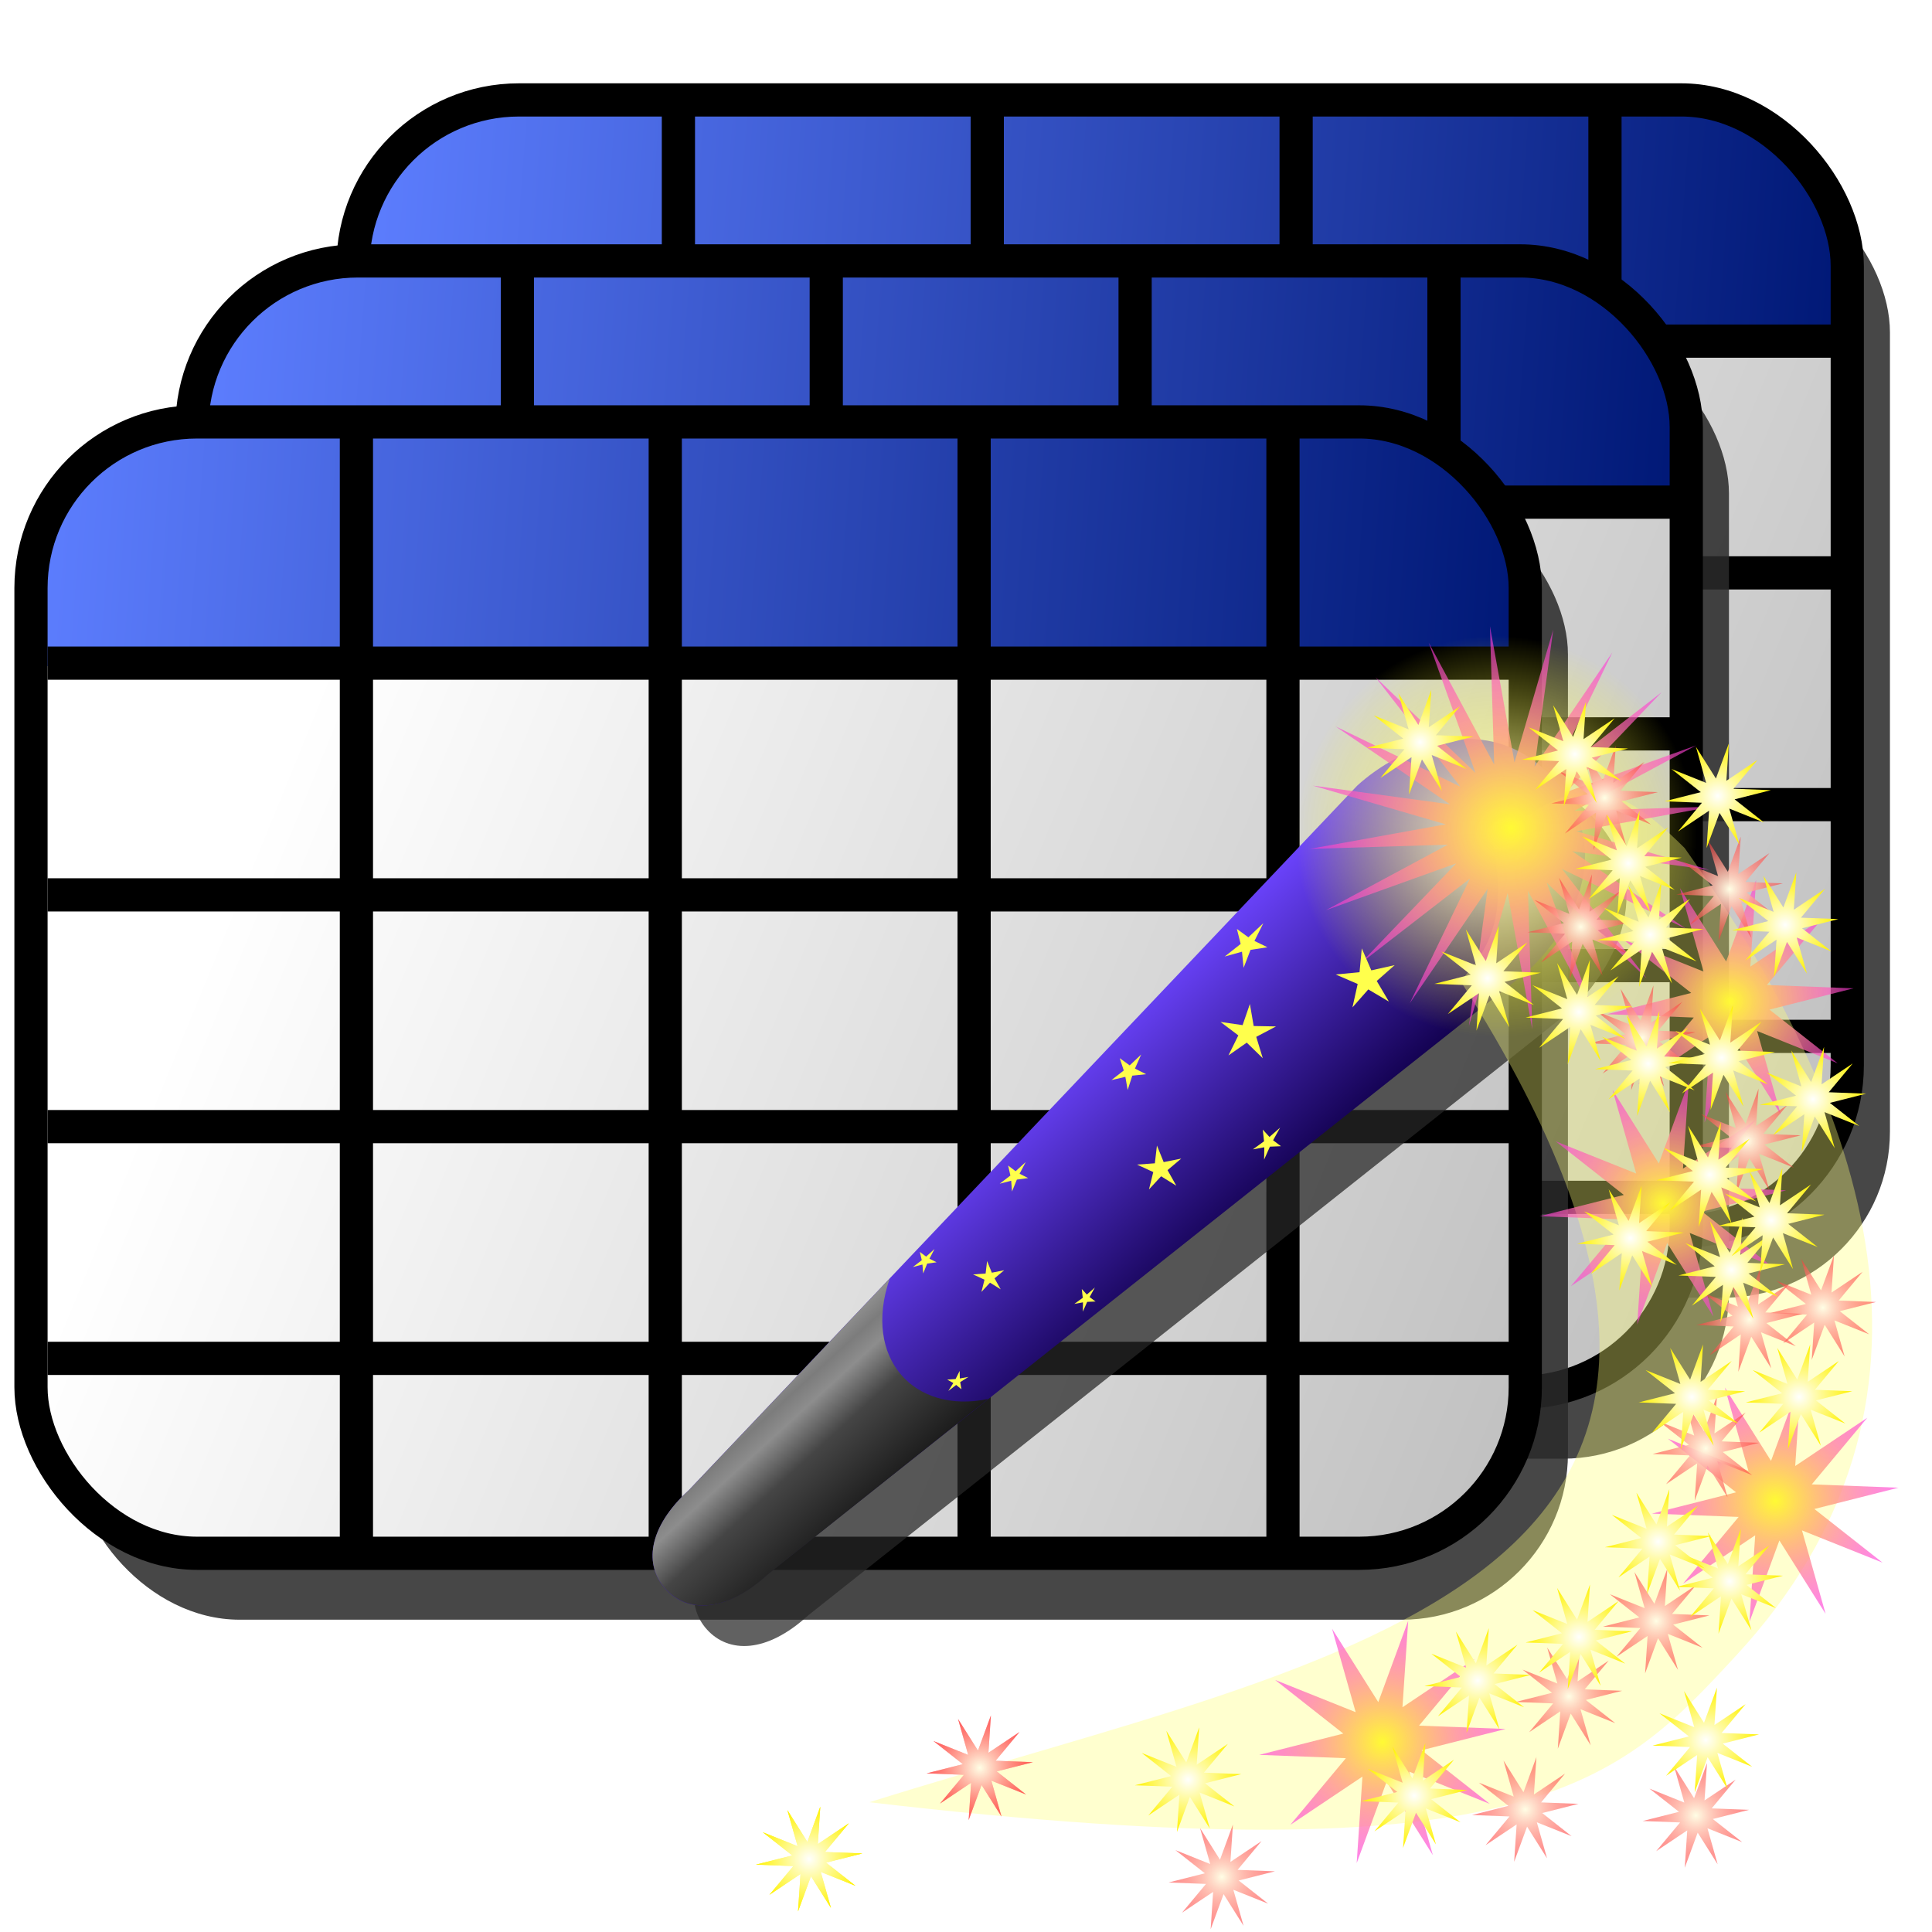 <?xml version="1.0" encoding="UTF-8" standalone="no"?>
<!-- Created with Inkscape (http://www.inkscape.org/) -->

<svg
   xmlns:dc="http://purl.org/dc/elements/1.1/"
   xmlns:cc="http://creativecommons.org/ns#"
   xmlns:rdf="http://www.w3.org/1999/02/22-rdf-syntax-ns#"
   xmlns:svg="http://www.w3.org/2000/svg"
   xmlns="http://www.w3.org/2000/svg"
   xmlns:xlink="http://www.w3.org/1999/xlink"
   xmlns:sodipodi="http://sodipodi.sourceforge.net/DTD/sodipodi-0.dtd"
   xmlns:inkscape="http://www.inkscape.org/namespaces/inkscape"
   width="48px"
   height="48px"
   id="svg2816"
   version="1.1"
   inkscape:version="0.47 r22583"
   sodipodi:docname="tables.svg">
  <title
     id="title4328">Tables with Wand</title>
  <defs
     id="defs2818">
    <inkscape:perspective
       sodipodi:type="inkscape:persp3d"
       inkscape:vp_x="0 : 24 : 1"
       inkscape:vp_y="0 : 1000 : 0"
       inkscape:vp_z="48 : 24 : 1"
       inkscape:persp3d-origin="24 : 16 : 1"
       id="perspective3596" />
    <linearGradient
       inkscape:collect="always"
       id="linearGradient3597">
      <stop
         style="stop-color:#ffffff;stop-opacity:1;"
         offset="0"
         id="stop3599" />
      <stop
         style="stop-color:#c2c2c2;stop-opacity:1"
         offset="1"
         id="stop3601" />
    </linearGradient>
    <linearGradient
       inkscape:collect="always"
       id="linearGradient3618">
      <stop
         style="stop-color:#5d7eff;stop-opacity:1"
         offset="0"
         id="stop3620" />
      <stop
         style="stop-color:#001876;stop-opacity:1"
         offset="1"
         id="stop3622" />
    </linearGradient>
    <linearGradient
       inkscape:collect="always"
       xlink:href="#linearGradient3618"
       id="linearGradient3624"
       x1="0.438"
       y1="7.967"
       x2="45.438"
       y2="11.324"
       gradientUnits="userSpaceOnUse" />
    <linearGradient
       inkscape:collect="always"
       xlink:href="#linearGradient3597"
       id="linearGradient3603"
       x1="7.071"
       y1="18.536"
       x2="45.429"
       y2="34.25"
       gradientUnits="userSpaceOnUse" />
    <filter
       inkscape:collect="always"
       id="filter3615">
      <feGaussianBlur
         inkscape:collect="always"
         stdDeviation="0.579"
         id="feGaussianBlur3617" />
    </filter>
    <linearGradient
       inkscape:collect="always"
       id="linearGradient3169">
      <stop
         style="stop-color:#bc0000;stop-opacity:1;"
         offset="0"
         id="stop3171" />
      <stop
         style="stop-color:#ff7f7f;stop-opacity:1"
         offset="1"
         id="stop3173" />
    </linearGradient>
    <linearGradient
       y2="3.571"
       x2="7.052"
       y1="39.633"
       x1="42.44"
       gradientTransform="matrix(0.422,0,0,0.364,21.328,0.851)"
       gradientUnits="userSpaceOnUse"
       id="linearGradient4940"
       xlink:href="#linearGradient3169"
       inkscape:collect="always" />
    <linearGradient
       inkscape:collect="always"
       xlink:href="#linearGradient3597"
       id="linearGradient4244"
       gradientUnits="userSpaceOnUse"
       x1="7.071"
       y1="18.536"
       x2="45.429"
       y2="34.25" />
    <linearGradient
       inkscape:collect="always"
       xlink:href="#linearGradient3618"
       id="linearGradient4246"
       gradientUnits="userSpaceOnUse"
       x1="0.438"
       y1="7.967"
       x2="45.438"
       y2="11.324" />
    <linearGradient
       inkscape:collect="always"
       xlink:href="#linearGradient3597"
       id="linearGradient4260"
       gradientUnits="userSpaceOnUse"
       x1="7.071"
       y1="18.536"
       x2="45.429"
       y2="34.25" />
    <linearGradient
       inkscape:collect="always"
       xlink:href="#linearGradient3618"
       id="linearGradient4262"
       gradientUnits="userSpaceOnUse"
       x1="0.438"
       y1="7.967"
       x2="45.438"
       y2="11.324" />
    <linearGradient
       inkscape:collect="always"
       xlink:href="#linearGradient3597"
       id="linearGradient4276"
       gradientUnits="userSpaceOnUse"
       x1="7.071"
       y1="18.536"
       x2="45.429"
       y2="34.25" />
    <linearGradient
       inkscape:collect="always"
       xlink:href="#linearGradient3618"
       id="linearGradient4278"
       gradientUnits="userSpaceOnUse"
       x1="0.438"
       y1="7.967"
       x2="45.438"
       y2="11.324" />
    <linearGradient
       inkscape:collect="always"
       xlink:href="#linearGradient3597"
       id="linearGradient4302"
       gradientUnits="userSpaceOnUse"
       x1="7.071"
       y1="18.536"
       x2="45.429"
       y2="34.25" />
    <linearGradient
       inkscape:collect="always"
       xlink:href="#linearGradient3618"
       id="linearGradient4304"
       gradientUnits="userSpaceOnUse"
       x1="0.438"
       y1="7.967"
       x2="45.438"
       y2="11.324" />
    <linearGradient
       inkscape:collect="always"
       xlink:href="#linearGradient3597"
       id="linearGradient4320"
       gradientUnits="userSpaceOnUse"
       x1="7.071"
       y1="18.536"
       x2="45.429"
       y2="34.25" />
    <linearGradient
       inkscape:collect="always"
       xlink:href="#linearGradient3618"
       id="linearGradient4322"
       gradientUnits="userSpaceOnUse"
       x1="0.438"
       y1="7.967"
       x2="45.438"
       y2="11.324" />
    <linearGradient
       inkscape:collect="always"
       xlink:href="#linearGradient3597"
       id="linearGradient4324"
       gradientUnits="userSpaceOnUse"
       x1="7.071"
       y1="18.536"
       x2="45.429"
       y2="34.25" />
    <linearGradient
       inkscape:collect="always"
       xlink:href="#linearGradient3618"
       id="linearGradient4326"
       gradientUnits="userSpaceOnUse"
       x1="0.438"
       y1="7.967"
       x2="45.438"
       y2="11.324" />
    <inkscape:perspective
       id="perspective3606"
       inkscape:persp3d-origin="0.5 : 0.33333333 : 1"
       inkscape:vp_z="1 : 0.5 : 1"
       inkscape:vp_y="0 : 1000 : 0"
       inkscape:vp_x="0 : 0.5 : 1"
       sodipodi:type="inkscape:persp3d" />
    <filter
       color-interpolation-filters="sRGB"
       inkscape:collect="always"
       id="filter4431">
      <feGaussianBlur
         inkscape:collect="always"
         stdDeviation="0.968"
         id="feGaussianBlur4433" />
    </filter>
    <linearGradient
       inkscape:collect="always"
       id="linearGradient4159">
      <stop
         style="stop-color:#6c44ff;stop-opacity:1"
         offset="0"
         id="stop4161" />
      <stop
         style="stop-color:#11004d;stop-opacity:1"
         offset="1"
         id="stop4163" />
    </linearGradient>
    <linearGradient
       id="linearGradient4145">
      <stop
         style="stop-color:#909090;stop-opacity:1"
         offset="0"
         id="stop4147" />
      <stop
         id="stop4157"
         offset="0.125"
         style="stop-color:#7c7c7c;stop-opacity:1" />
      <stop
         id="stop4155"
         offset="0.25"
         style="stop-color:#8d8d8d;stop-opacity:1" />
      <stop
         id="stop4153"
         offset="0.5"
         style="stop-color:#454545;stop-opacity:1" />
      <stop
         style="stop-color:#1b1b1b;stop-opacity:1"
         offset="1"
         id="stop4149" />
    </linearGradient>
    <filter
       color-interpolation-filters="sRGB"
       inkscape:collect="always"
       id="filter4405">
      <feGaussianBlur
         inkscape:collect="always"
         stdDeviation="1.102"
         id="feGaussianBlur4407" />
    </filter>
    <linearGradient
       inkscape:collect="always"
       id="linearGradient4381">
      <stop
         style="stop-color:#ffffe3;stop-opacity:1"
         offset="0"
         id="stop4383" />
      <stop
         style="stop-color:#ffff0d;stop-opacity:0"
         offset="1"
         id="stop4385" />
    </linearGradient>
    <linearGradient
       inkscape:collect="always"
       id="linearGradient4179">
      <stop
         style="stop-color:#fffa34;stop-opacity:1"
         offset="0"
         id="stop4181" />
      <stop
         style="stop-color:#ff34dd;stop-opacity:0.606"
         offset="1"
         id="stop4183" />
    </linearGradient>
    <filter
       color-interpolation-filters="sRGB"
       inkscape:collect="always"
       id="filter4187">
      <feGaussianBlur
         inkscape:collect="always"
         stdDeviation="0.407"
         id="feGaussianBlur4189" />
    </filter>
    <linearGradient
       id="linearGradient4211"
       inkscape:collect="always">
      <stop
         id="stop4213"
         offset="0"
         style="stop-color:#fffee5;stop-opacity:1" />
      <stop
         id="stop4215"
         offset="1"
         style="stop-color:#ff3434;stop-opacity:0.552" />
    </linearGradient>
    <radialGradient
       inkscape:collect="always"
       xlink:href="#linearGradient4211"
       id="radialGradient3830"
       gradientUnits="userSpaceOnUse"
       gradientTransform="matrix(1,0,0,0.984,0,0.283)"
       cx="-17.577"
       cy="17.19"
       fx="-17.577"
       fy="17.19"
       r="10.248" />
    <linearGradient
       inkscape:collect="always"
       id="linearGradient4275">
      <stop
         style="stop-color:#fffffd;stop-opacity:1"
         offset="0"
         id="stop4277" />
      <stop
         style="stop-color:#fff201;stop-opacity:1"
         offset="1"
         id="stop4279" />
    </linearGradient>
    <radialGradient
       inkscape:collect="always"
       xlink:href="#linearGradient4275"
       id="radialGradient4114"
       gradientUnits="userSpaceOnUse"
       gradientTransform="matrix(1,0,0,0.984,0,0.283)"
       cx="-17.577"
       cy="17.19"
       fx="-17.577"
       fy="17.19"
       r="10.248" />
    <linearGradient
       inkscape:collect="always"
       xlink:href="#linearGradient4159"
       id="linearGradient4981"
       gradientUnits="userSpaceOnUse"
       gradientTransform="matrix(0.674,0.738,-0.738,0.674,-15.172,-2.776)"
       x1="2"
       y1="23.643"
       x2="11.071"
       y2="23.643" />
    <linearGradient
       inkscape:collect="always"
       xlink:href="#linearGradient4145"
       id="linearGradient4983"
       gradientUnits="userSpaceOnUse"
       gradientTransform="matrix(0.674,0.738,-0.738,0.674,-15.172,-2.776)"
       x1="3.75"
       y1="38.531"
       x2="9.344"
       y2="38.531" />
    <radialGradient
       inkscape:collect="always"
       xlink:href="#linearGradient4381"
       id="radialGradient4985"
       gradientUnits="userSpaceOnUse"
       cx="11.857"
       cy="10.643"
       fx="11.857"
       fy="10.643"
       r="5.786" />
    <radialGradient
       inkscape:collect="always"
       xlink:href="#linearGradient4179"
       id="radialGradient4987"
       gradientUnits="userSpaceOnUse"
       gradientTransform="matrix(1,0,0,0.984,0,0.283)"
       cx="-17.577"
       cy="17.19"
       fx="-17.577"
       fy="17.19"
       r="10.248" />
    <radialGradient
       inkscape:collect="always"
       xlink:href="#linearGradient4179"
       id="radialGradient4989"
       gradientUnits="userSpaceOnUse"
       gradientTransform="matrix(1,0,0,0.984,0,0.283)"
       cx="-17.577"
       cy="17.19"
       fx="-17.577"
       fy="17.19"
       r="10.248" />
    <radialGradient
       inkscape:collect="always"
       xlink:href="#linearGradient4179"
       id="radialGradient4991"
       gradientUnits="userSpaceOnUse"
       gradientTransform="matrix(1,0,0,0.984,0,0.283)"
       cx="-17.577"
       cy="17.19"
       fx="-17.577"
       fy="17.19"
       r="10.248" />
    <radialGradient
       inkscape:collect="always"
       xlink:href="#linearGradient4179"
       id="radialGradient4993"
       gradientUnits="userSpaceOnUse"
       gradientTransform="matrix(1,0,0,0.984,0,0.283)"
       cx="-17.577"
       cy="17.19"
       fx="-17.577"
       fy="17.19"
       r="10.248" />
    <radialGradient
       inkscape:collect="always"
       xlink:href="#linearGradient4179"
       id="radialGradient4995"
       gradientUnits="userSpaceOnUse"
       gradientTransform="matrix(1,0,0,0.984,0,0.283)"
       cx="-17.577"
       cy="17.19"
       fx="-17.577"
       fy="17.19"
       r="10.248" />
    <radialGradient
       inkscape:collect="always"
       xlink:href="#linearGradient4211"
       id="radialGradient4997"
       gradientUnits="userSpaceOnUse"
       gradientTransform="matrix(1,0,0,0.984,0,0.283)"
       cx="-17.577"
       cy="17.19"
       fx="-17.577"
       fy="17.19"
       r="10.248" />
    <radialGradient
       inkscape:collect="always"
       xlink:href="#linearGradient4211"
       id="radialGradient4999"
       gradientUnits="userSpaceOnUse"
       gradientTransform="matrix(1,0,0,0.984,0,0.283)"
       cx="-17.577"
       cy="17.19"
       fx="-17.577"
       fy="17.19"
       r="10.248" />
    <radialGradient
       inkscape:collect="always"
       xlink:href="#linearGradient4211"
       id="radialGradient5001"
       gradientUnits="userSpaceOnUse"
       gradientTransform="matrix(1,0,0,0.984,0,0.283)"
       cx="-17.577"
       cy="17.19"
       fx="-17.577"
       fy="17.19"
       r="10.248" />
    <radialGradient
       inkscape:collect="always"
       xlink:href="#linearGradient4211"
       id="radialGradient5003"
       gradientUnits="userSpaceOnUse"
       gradientTransform="matrix(1,0,0,0.984,0,0.283)"
       cx="-17.577"
       cy="17.19"
       fx="-17.577"
       fy="17.19"
       r="10.248" />
    <radialGradient
       inkscape:collect="always"
       xlink:href="#linearGradient4211"
       id="radialGradient5005"
       gradientUnits="userSpaceOnUse"
       gradientTransform="matrix(1,0,0,0.984,0,0.283)"
       cx="-17.577"
       cy="17.19"
       fx="-17.577"
       fy="17.19"
       r="10.248" />
    <radialGradient
       inkscape:collect="always"
       xlink:href="#linearGradient4211"
       id="radialGradient5007"
       gradientUnits="userSpaceOnUse"
       gradientTransform="matrix(1,0,0,0.984,0,0.283)"
       cx="-17.577"
       cy="17.19"
       fx="-17.577"
       fy="17.19"
       r="10.248" />
    <radialGradient
       inkscape:collect="always"
       xlink:href="#linearGradient4211"
       id="radialGradient5009"
       gradientUnits="userSpaceOnUse"
       gradientTransform="matrix(1,0,0,0.984,0,0.283)"
       cx="-17.577"
       cy="17.19"
       fx="-17.577"
       fy="17.19"
       r="10.248" />
    <radialGradient
       inkscape:collect="always"
       xlink:href="#linearGradient4211"
       id="radialGradient5011"
       gradientUnits="userSpaceOnUse"
       gradientTransform="matrix(1,0,0,0.984,0,0.283)"
       cx="-17.577"
       cy="17.19"
       fx="-17.577"
       fy="17.19"
       r="10.248" />
    <radialGradient
       inkscape:collect="always"
       xlink:href="#linearGradient4211"
       id="radialGradient5013"
       gradientUnits="userSpaceOnUse"
       gradientTransform="matrix(1,0,0,0.984,0,0.283)"
       cx="-17.577"
       cy="17.19"
       fx="-17.577"
       fy="17.19"
       r="10.248" />
    <radialGradient
       inkscape:collect="always"
       xlink:href="#linearGradient4211"
       id="radialGradient5015"
       gradientUnits="userSpaceOnUse"
       gradientTransform="matrix(1,0,0,0.984,0,0.283)"
       cx="-17.577"
       cy="17.19"
       fx="-17.577"
       fy="17.19"
       r="10.248" />
    <radialGradient
       inkscape:collect="always"
       xlink:href="#linearGradient4211"
       id="radialGradient5017"
       gradientUnits="userSpaceOnUse"
       gradientTransform="matrix(1,0,0,0.984,0,0.283)"
       cx="-17.577"
       cy="17.19"
       fx="-17.577"
       fy="17.19"
       r="10.248" />
    <radialGradient
       inkscape:collect="always"
       xlink:href="#linearGradient4211"
       id="radialGradient5019"
       gradientUnits="userSpaceOnUse"
       gradientTransform="matrix(1,0,0,0.984,0,0.283)"
       cx="-17.577"
       cy="17.19"
       fx="-17.577"
       fy="17.19"
       r="10.248" />
    <radialGradient
       inkscape:collect="always"
       xlink:href="#linearGradient4211"
       id="radialGradient5021"
       gradientUnits="userSpaceOnUse"
       gradientTransform="matrix(1,0,0,0.984,0,0.283)"
       cx="-17.577"
       cy="17.19"
       fx="-17.577"
       fy="17.19"
       r="10.248" />
    <radialGradient
       inkscape:collect="always"
       xlink:href="#linearGradient4211"
       id="radialGradient5023"
       gradientUnits="userSpaceOnUse"
       gradientTransform="matrix(1,0,0,0.984,0,0.283)"
       cx="-17.577"
       cy="17.19"
       fx="-17.577"
       fy="17.19"
       r="10.248" />
    <radialGradient
       inkscape:collect="always"
       xlink:href="#linearGradient4211"
       id="radialGradient5025"
       gradientUnits="userSpaceOnUse"
       gradientTransform="matrix(1,0,0,0.984,0,0.283)"
       cx="-17.577"
       cy="17.19"
       fx="-17.577"
       fy="17.19"
       r="10.248" />
    <radialGradient
       inkscape:collect="always"
       xlink:href="#linearGradient4275"
       id="radialGradient5027"
       gradientUnits="userSpaceOnUse"
       gradientTransform="matrix(1,0,0,0.984,0,0.283)"
       cx="-17.577"
       cy="17.19"
       fx="-17.577"
       fy="17.19"
       r="10.248" />
    <radialGradient
       inkscape:collect="always"
       xlink:href="#linearGradient4275"
       id="radialGradient5029"
       gradientUnits="userSpaceOnUse"
       gradientTransform="matrix(1,0,0,0.984,0,0.283)"
       cx="-17.577"
       cy="17.19"
       fx="-17.577"
       fy="17.19"
       r="10.248" />
    <radialGradient
       inkscape:collect="always"
       xlink:href="#linearGradient4275"
       id="radialGradient5031"
       gradientUnits="userSpaceOnUse"
       gradientTransform="matrix(1,0,0,0.984,0,0.283)"
       cx="-17.577"
       cy="17.19"
       fx="-17.577"
       fy="17.19"
       r="10.248" />
    <radialGradient
       inkscape:collect="always"
       xlink:href="#linearGradient4275"
       id="radialGradient5033"
       gradientUnits="userSpaceOnUse"
       gradientTransform="matrix(1,0,0,0.984,0,0.283)"
       cx="-17.577"
       cy="17.19"
       fx="-17.577"
       fy="17.19"
       r="10.248" />
    <radialGradient
       inkscape:collect="always"
       xlink:href="#linearGradient4275"
       id="radialGradient5035"
       gradientUnits="userSpaceOnUse"
       gradientTransform="matrix(1,0,0,0.984,0,0.283)"
       cx="-17.577"
       cy="17.19"
       fx="-17.577"
       fy="17.19"
       r="10.248" />
    <radialGradient
       inkscape:collect="always"
       xlink:href="#linearGradient4275"
       id="radialGradient5037"
       gradientUnits="userSpaceOnUse"
       gradientTransform="matrix(1,0,0,0.984,0,0.283)"
       cx="-17.577"
       cy="17.19"
       fx="-17.577"
       fy="17.19"
       r="10.248" />
    <radialGradient
       inkscape:collect="always"
       xlink:href="#linearGradient4275"
       id="radialGradient5039"
       gradientUnits="userSpaceOnUse"
       gradientTransform="matrix(1,0,0,0.984,0,0.283)"
       cx="-17.577"
       cy="17.19"
       fx="-17.577"
       fy="17.19"
       r="10.248" />
    <radialGradient
       inkscape:collect="always"
       xlink:href="#linearGradient4275"
       id="radialGradient5041"
       gradientUnits="userSpaceOnUse"
       gradientTransform="matrix(1,0,0,0.984,0,0.283)"
       cx="-17.577"
       cy="17.19"
       fx="-17.577"
       fy="17.19"
       r="10.248" />
    <radialGradient
       inkscape:collect="always"
       xlink:href="#linearGradient4275"
       id="radialGradient5043"
       gradientUnits="userSpaceOnUse"
       gradientTransform="matrix(1,0,0,0.984,0,0.283)"
       cx="-17.577"
       cy="17.19"
       fx="-17.577"
       fy="17.19"
       r="10.248" />
    <radialGradient
       inkscape:collect="always"
       xlink:href="#linearGradient4275"
       id="radialGradient5045"
       gradientUnits="userSpaceOnUse"
       gradientTransform="matrix(1,0,0,0.984,0,0.283)"
       cx="-17.577"
       cy="17.19"
       fx="-17.577"
       fy="17.19"
       r="10.248" />
    <radialGradient
       inkscape:collect="always"
       xlink:href="#linearGradient4275"
       id="radialGradient5047"
       gradientUnits="userSpaceOnUse"
       gradientTransform="matrix(1,0,0,0.984,0,0.283)"
       cx="-17.577"
       cy="17.19"
       fx="-17.577"
       fy="17.19"
       r="10.248" />
    <radialGradient
       inkscape:collect="always"
       xlink:href="#linearGradient4275"
       id="radialGradient5049"
       gradientUnits="userSpaceOnUse"
       gradientTransform="matrix(1,0,0,0.984,0,0.283)"
       cx="-17.577"
       cy="17.19"
       fx="-17.577"
       fy="17.19"
       r="10.248" />
    <radialGradient
       inkscape:collect="always"
       xlink:href="#linearGradient4275"
       id="radialGradient5051"
       gradientUnits="userSpaceOnUse"
       gradientTransform="matrix(1,0,0,0.984,0,0.283)"
       cx="-17.577"
       cy="17.19"
       fx="-17.577"
       fy="17.19"
       r="10.248" />
    <radialGradient
       inkscape:collect="always"
       xlink:href="#linearGradient4275"
       id="radialGradient5053"
       gradientUnits="userSpaceOnUse"
       gradientTransform="matrix(1,0,0,0.984,0,0.283)"
       cx="-17.577"
       cy="17.19"
       fx="-17.577"
       fy="17.19"
       r="10.248" />
    <radialGradient
       inkscape:collect="always"
       xlink:href="#linearGradient4275"
       id="radialGradient5055"
       gradientUnits="userSpaceOnUse"
       gradientTransform="matrix(1,0,0,0.984,0,0.283)"
       cx="-17.577"
       cy="17.19"
       fx="-17.577"
       fy="17.19"
       r="10.248" />
    <radialGradient
       inkscape:collect="always"
       xlink:href="#linearGradient4275"
       id="radialGradient5057"
       gradientUnits="userSpaceOnUse"
       gradientTransform="matrix(1,0,0,0.984,0,0.283)"
       cx="-17.577"
       cy="17.19"
       fx="-17.577"
       fy="17.19"
       r="10.248" />
    <radialGradient
       inkscape:collect="always"
       xlink:href="#linearGradient4275"
       id="radialGradient5059"
       gradientUnits="userSpaceOnUse"
       gradientTransform="matrix(1,0,0,0.984,0,0.283)"
       cx="-17.577"
       cy="17.19"
       fx="-17.577"
       fy="17.19"
       r="10.248" />
    <radialGradient
       inkscape:collect="always"
       xlink:href="#linearGradient4275"
       id="radialGradient5061"
       gradientUnits="userSpaceOnUse"
       gradientTransform="matrix(1,0,0,0.984,0,0.283)"
       cx="-17.577"
       cy="17.19"
       fx="-17.577"
       fy="17.19"
       r="10.248" />
    <radialGradient
       inkscape:collect="always"
       xlink:href="#linearGradient4275"
       id="radialGradient5063"
       gradientUnits="userSpaceOnUse"
       gradientTransform="matrix(1,0,0,0.984,0,0.283)"
       cx="-17.577"
       cy="17.19"
       fx="-17.577"
       fy="17.19"
       r="10.248" />
    <radialGradient
       inkscape:collect="always"
       xlink:href="#linearGradient4275"
       id="radialGradient5065"
       gradientUnits="userSpaceOnUse"
       gradientTransform="matrix(1,0,0,0.984,0,0.283)"
       cx="-17.577"
       cy="17.19"
       fx="-17.577"
       fy="17.19"
       r="10.248" />
    <radialGradient
       inkscape:collect="always"
       xlink:href="#linearGradient4275"
       id="radialGradient5067"
       gradientUnits="userSpaceOnUse"
       gradientTransform="matrix(1,0,0,0.984,0,0.283)"
       cx="-17.577"
       cy="17.19"
       fx="-17.577"
       fy="17.19"
       r="10.248" />
    <radialGradient
       inkscape:collect="always"
       xlink:href="#linearGradient4275"
       id="radialGradient5069"
       gradientUnits="userSpaceOnUse"
       gradientTransform="matrix(1,0,0,0.984,0,0.283)"
       cx="-17.577"
       cy="17.19"
       fx="-17.577"
       fy="17.19"
       r="10.248" />
    <radialGradient
       inkscape:collect="always"
       xlink:href="#linearGradient4275"
       id="radialGradient5071"
       gradientUnits="userSpaceOnUse"
       gradientTransform="matrix(1,0,0,0.984,0,0.283)"
       cx="-17.577"
       cy="17.19"
       fx="-17.577"
       fy="17.19"
       r="10.248" />
    <radialGradient
       inkscape:collect="always"
       xlink:href="#linearGradient4275"
       id="radialGradient5073"
       gradientUnits="userSpaceOnUse"
       gradientTransform="matrix(1,0,0,0.984,0,0.283)"
       cx="-17.577"
       cy="17.19"
       fx="-17.577"
       fy="17.19"
       r="10.248" />
    <radialGradient
       inkscape:collect="always"
       xlink:href="#linearGradient4275"
       id="radialGradient5075"
       gradientUnits="userSpaceOnUse"
       gradientTransform="matrix(1,0,0,0.984,0,0.283)"
       cx="-17.577"
       cy="17.19"
       fx="-17.577"
       fy="17.19"
       r="10.248" />
    <radialGradient
       inkscape:collect="always"
       xlink:href="#linearGradient4275"
       id="radialGradient5077"
       gradientUnits="userSpaceOnUse"
       gradientTransform="matrix(1,0,0,0.984,0,0.283)"
       cx="-17.577"
       cy="17.19"
       fx="-17.577"
       fy="17.19"
       r="10.248" />
  </defs>
  <sodipodi:namedview
     id="base"
     pagecolor="#ffffff"
     bordercolor="#666666"
     borderopacity="1.0"
     inkscape:pageopacity="0.0"
     inkscape:pageshadow="2"
     inkscape:zoom="7"
     inkscape:cx="14.915296"
     inkscape:cy="4.1090492"
     inkscape:current-layer="layer1"
     showgrid="true"
     inkscape:grid-bbox="true"
     inkscape:document-units="px"
     inkscape:window-width="1680"
     inkscape:window-height="1000"
     inkscape:window-x="-8"
     inkscape:window-y="-8"
     inkscape:window-maximized="1">
    <inkscape:grid
       type="xygrid"
       id="grid2812"
       empspacing="12"
       visible="true"
       enabled="false"
       snapvisiblegridlinesonly="true"
       dotted="false" />
    <inkscape:grid
       type="xygrid"
       id="grid2818"
       empspacing="16"
       visible="true"
       enabled="false"
       snapvisiblegridlinesonly="true" />
    <inkscape:grid
       type="xygrid"
       id="grid2820"
       empspacing="4"
       visible="true"
       enabled="false"
       snapvisiblegridlinesonly="true" />
  </sodipodi:namedview>
  <g
     id="layer1"
     inkscape:label="Layer 1"
     inkscape:groupmode="layer">
    <g
       id="g4280"
       transform="translate(0,-4)">
      <rect
         transform="matrix(0.825,0,0,0.825,8.416,-1.709)"
         rx="5"
         y="11.929"
         x="1.714"
         height="34.071"
         width="45"
         id="rect3605"
         style="opacity:0.926;fill:#2a2a2a;fill-opacity:1;stroke:none;filter:url(#filter3615)" />
      <g
         transform="matrix(0.825,0,0,0.825,8.416,1.591)"
         id="g4238">
        <rect
           style="fill:url(#linearGradient4324);fill-opacity:1;stroke:none"
           id="rect3595"
           width="45"
           height="34.071"
           x="0.429"
           y="5.929"
           rx="5" />
        <path
           style="fill:url(#linearGradient4326);fill-opacity:1;stroke:none"
           d="m 5.438,5.938 c -2.77,0 -5,2.23 -5,5 l 0,2.344 45,0 0,-2.344 c 0,-2.77 -2.23,-5 -5,-5 l -35,0 z"
           id="rect3613" />
        <path
           d="m 10.229,6.214 0,33.5 m 9.301,-33.5 0,33.5 m 9.301,-33.5 0,33.5 m 9.301,-33.5 0,33.5 M 0.929,13.193 l 44.643,0 m -44.643,6.979 44.643,0 m -44.643,6.979 44.643,0 m -44.643,6.979 44.643,0"
           style="fill:none;stroke:#000000;stroke-width:1;stroke-linecap:butt;stroke-linejoin:miter;stroke-opacity:1"
           id="path3607"
           sodipodi:nodetypes="cccccccccccccccc" />
        <rect
           style="fill:none;stroke:#000000;stroke-opacity:1"
           id="rect3609"
           width="45"
           height="34.071"
           x="0.429"
           y="5.929"
           rx="5" />
      </g>
    </g>
    <g
       id="g4288"
       transform="translate(-4,0)">
      <rect
         style="opacity:0.926;fill:#2a2a2a;fill-opacity:1;stroke:none;filter:url(#filter3615)"
         id="rect4290"
         width="45"
         height="34.071"
         x="1.714"
         y="11.929"
         rx="5"
         transform="matrix(0.825,0,0,0.825,8.416,-1.709)" />
      <g
         id="g4292"
         transform="matrix(0.825,0,0,0.825,8.416,1.591)">
        <rect
           rx="5"
           y="5.929"
           x="0.429"
           height="34.071"
           width="45"
           id="rect4294"
           style="fill:url(#linearGradient4302);fill-opacity:1;stroke:none" />
        <path
           id="path4296"
           d="m 5.438,5.938 c -2.77,0 -5,2.23 -5,5 l 0,2.344 45,0 0,-2.344 c 0,-2.77 -2.23,-5 -5,-5 l -35,0 z"
           style="fill:url(#linearGradient4304);fill-opacity:1;stroke:none" />
        <path
           sodipodi:nodetypes="cccccccccccccccc"
           id="path4298"
           style="fill:none;stroke:#000000;stroke-width:1;stroke-linecap:butt;stroke-linejoin:miter;stroke-opacity:1"
           d="m 10.229,6.214 0,33.5 m 9.301,-33.5 0,33.5 m 9.301,-33.5 0,33.5 m 9.301,-33.5 0,33.5 M 0.929,13.193 l 44.643,0 m -44.643,6.979 44.643,0 m -44.643,6.979 44.643,0 m -44.643,6.979 44.643,0" />
        <rect
           rx="5"
           y="5.929"
           x="0.429"
           height="34.071"
           width="45"
           id="rect4300"
           style="fill:none;stroke:#000000;stroke-opacity:1" />
      </g>
    </g>
    <g
       transform="translate(-8,4)"
       id="g4306">
      <rect
         transform="matrix(0.825,0,0,0.825,8.416,-1.709)"
         rx="5"
         y="11.929"
         x="1.714"
         height="34.071"
         width="45"
         id="rect4308"
         style="opacity:0.926;fill:#2a2a2a;fill-opacity:1;stroke:none;filter:url(#filter3615)" />
      <g
         transform="matrix(0.825,0,0,0.825,8.416,1.591)"
         id="g4310">
        <rect
           style="fill:url(#linearGradient4320);fill-opacity:1;stroke:none"
           id="rect4312"
           width="45"
           height="34.071"
           x="0.429"
           y="5.929"
           rx="5" />
        <path
           style="fill:url(#linearGradient4322);fill-opacity:1;stroke:none"
           d="m 5.438,5.938 c -2.77,0 -5,2.23 -5,5 l 0,2.344 45,0 0,-2.344 c 0,-2.77 -2.23,-5 -5,-5 l -35,0 z"
           id="path4314" />
        <path
           d="m 10.229,6.214 0,33.5 m 9.301,-33.5 0,33.5 m 9.301,-33.5 0,33.5 m 9.301,-33.5 0,33.5 M 0.929,13.193 l 44.643,0 m -44.643,6.979 44.643,0 m -44.643,6.979 44.643,0 m -44.643,6.979 44.643,0"
           style="fill:none;stroke:#000000;stroke-width:1;stroke-linecap:butt;stroke-linejoin:miter;stroke-opacity:1"
           id="path4316"
           sodipodi:nodetypes="cccccccccccccccc" />
        <rect
           style="fill:none;stroke:#000000;stroke-opacity:1"
           id="rect4318"
           width="45"
           height="34.071"
           x="0.429"
           y="5.929"
           rx="5" />
      </g>
    </g>
    <g
       id="g4917"
       transform="matrix(0.69,0,0,0.69,47.021,16.978)">
      <path
         style="opacity:0.852;fill:#272727;fill-opacity:1;stroke:none;filter:url(#filter4431)"
         d="m -10.723,4.885 c 2.365,2.59 0.56,5.583 -0.942,6.955 l -27.386,21.723 c -1.502,1.372 -2.859,1.36 -3.633,0.513 -0.774,-0.847 -0.662,-2.2 0.839,-3.572 L -17.783,5.142 c 1.502,-1.372 4.694,-2.847 7.06,-0.257 z"
         id="path4143"
         sodipodi:nodetypes="cccsccz" />
      <path
         style="fill:url(#linearGradient4981);fill-opacity:1;stroke:none"
         d="m -12.217,3.425 c 2.365,2.59 0.56,5.583 -0.942,6.955 l -27.386,21.723 c -1.502,1.372 -2.859,1.36 -3.633,0.513 -0.774,-0.847 -0.662,-2.2 0.839,-3.572 L -19.277,3.682 c 1.502,-1.372 4.694,-2.847 7.06,-0.257 z"
         id="rect3350"
         sodipodi:nodetypes="cccsccz" />
      <path
         style="fill:url(#linearGradient4983);fill-opacity:1;stroke:none"
         d="m -36.109,21.426 -7.224,7.614 c -1.502,1.372 -1.621,2.72 -0.847,3.567 0.774,0.847 2.148,0.874 3.65,-0.498 l 7.963,-6.342 c -2.669,0.556 -4.532,-1.465 -3.542,-4.341 z"
         id="path4138" />
      <path
         sodipodi:nodetypes="cccscc"
         id="path4391"
         d="m -14.415,5.645 c 0.405,2.119 0.31,3.524 -1.143,5.071 13.976,21.929 -3.976,24.143 -21.286,29.571 23.833,2.786 27.009,-0.738 31.214,-5.286 8.366,-9.047 4.833,-19.619 -1.857,-29.071 -2.952,-2.952 -4.119,-2.333 -6.929,-0.286 z"
         style="opacity:0.6;fill:#ffff7b;fill-opacity:1;stroke:none;filter:url(#filter4405)" />
      <path
         transform="matrix(1.247,0,0,1.247,-29.057,-7.768)"
         d="m 17.643,10.643 c 0,3.195 -2.59,5.786 -5.786,5.786 -3.195,0 -5.786,-2.59 -5.786,-5.786 0,-3.195 2.59,-5.786 5.786,-5.786 3.195,0 5.786,2.59 5.786,5.786 z"
         sodipodi:ry="5.7857141"
         sodipodi:rx="5.7857141"
         sodipodi:cy="10.642858"
         sodipodi:cx="11.857142"
         id="path4379"
         style="fill:url(#radialGradient4985);fill-opacity:1;stroke:none"
         sodipodi:type="arc" />
      <path
         transform="matrix(0.708,0,0,0.708,-1.293,-6.971)"
         d="m -8.653,22.342 -6.337,-3.058 4.308,5.563 -5.082,-4.866 2.378,6.622 -3.33,-6.198 0.216,7.033 -1.251,-6.924 -1.968,6.755 0.95,-6.972 -3.959,5.816 3.058,-6.337 -5.563,4.308 4.866,-5.082 -6.622,2.378 6.198,-3.33 -7.033,0.216 6.924,-1.251 -6.755,-1.968 6.972,0.95 -5.816,-3.959 6.337,3.058 -4.308,-5.563 5.082,4.866 -2.378,-6.622 3.33,6.198 -0.216,-7.033 1.251,6.924 1.968,-6.755 -0.95,6.972 3.959,-5.816 -3.058,6.337 5.563,-4.308 -4.866,5.082 6.622,-2.378 -6.198,3.33 7.033,-0.216 -6.924,1.251 6.755,1.968 -6.972,-0.95 5.816,3.959 z"
         inkscape:randomized="0"
         inkscape:rounded="0"
         inkscape:flatsided="false"
         sodipodi:arg2="0.68067841"
         sodipodi:arg1="0.52359878"
         sodipodi:r2="3.3282084"
         sodipodi:r1="10.304051"
         sodipodi:cy="17.190348"
         sodipodi:cx="-17.576654"
         sodipodi:sides="20"
         id="path4177"
         style="fill:url(#radialGradient4987);fill-opacity:1;stroke:none;filter:url(#filter4187)"
         sodipodi:type="star" />
      <path
         sodipodi:type="star"
         style="fill:url(#radialGradient4989);fill-opacity:1;stroke:none;filter:url(#filter4187)"
         id="path4191"
         sodipodi:sides="10"
         sodipodi:cx="-17.576654"
         sodipodi:cy="17.190348"
         sodipodi:r1="10.304051"
         sodipodi:r2="3.3282084"
         sodipodi:arg1="0.52359878"
         sodipodi:arg2="0.83775804"
         inkscape:flatsided="false"
         inkscape:rounded="0"
         inkscape:randomized="0"
         d="m -8.653,22.342 -6.697,-2.679 1.964,6.94 -3.843,-6.103 -2.49,6.769 0.478,-7.197 -5.993,4.012 4.617,-5.541 -7.207,-0.277 6.992,-1.769 -5.668,-4.46 6.697,2.679 -1.964,-6.94 3.843,6.103 2.49,-6.769 -0.478,7.197 5.993,-4.012 -4.617,5.541 7.207,0.277 -6.992,1.769 5.668,4.46 z"
         transform="matrix(0.433,0,0,0.433,1.768,4.004)" />
      <path
         transform="matrix(0.433,0,0,0.433,-0.657,11.277)"
         d="m -8.653,22.342 -6.697,-2.679 1.964,6.94 -3.843,-6.103 -2.49,6.769 0.478,-7.197 -5.993,4.012 4.617,-5.541 -7.207,-0.277 6.992,-1.769 -5.668,-4.46 6.697,2.679 -1.964,-6.94 3.843,6.103 2.49,-6.769 -0.478,7.197 5.993,-4.012 -4.617,5.541 7.207,0.277 -6.992,1.769 5.668,4.46 z"
         inkscape:randomized="0"
         inkscape:rounded="0"
         inkscape:flatsided="false"
         sodipodi:arg2="0.83775804"
         sodipodi:arg1="0.52359878"
         sodipodi:r2="3.3282084"
         sodipodi:r1="10.304051"
         sodipodi:cy="17.190348"
         sodipodi:cx="-17.576654"
         sodipodi:sides="10"
         id="path4195"
         style="fill:url(#radialGradient4991);fill-opacity:1;stroke:none;filter:url(#filter4187)"
         sodipodi:type="star" />
      <path
         sodipodi:type="star"
         style="fill:url(#radialGradient4993);fill-opacity:1;stroke:none;filter:url(#filter4187)"
         id="path4199"
         sodipodi:sides="10"
         sodipodi:cx="-17.576654"
         sodipodi:cy="17.190348"
         sodipodi:r1="10.304051"
         sodipodi:r2="3.3282084"
         sodipodi:arg1="0.52359878"
         sodipodi:arg2="0.83775804"
         inkscape:flatsided="false"
         inkscape:rounded="0"
         inkscape:randomized="0"
         d="m -8.653,22.342 -6.697,-2.679 1.964,6.94 -3.843,-6.103 -2.49,6.769 0.478,-7.197 -5.993,4.012 4.617,-5.541 -7.207,-0.277 6.992,-1.769 -5.668,-4.46 6.697,2.679 -1.964,-6.94 3.843,6.103 2.49,-6.769 -0.478,7.197 5.993,-4.012 -4.617,5.541 7.207,0.277 -6.992,1.769 5.668,4.46 z"
         transform="matrix(0.433,0,0,0.433,3.384,21.985)" />
      <path
         transform="matrix(0.433,0,0,0.433,-10.758,30.672)"
         d="m -8.653,22.342 -6.697,-2.679 1.964,6.94 -3.843,-6.103 -2.49,6.769 0.478,-7.197 -5.993,4.012 4.617,-5.541 -7.207,-0.277 6.992,-1.769 -5.668,-4.46 6.697,2.679 -1.964,-6.94 3.843,6.103 2.49,-6.769 -0.478,7.197 5.993,-4.012 -4.617,5.541 7.207,0.277 -6.992,1.769 5.668,4.46 z"
         inkscape:randomized="0"
         inkscape:rounded="0"
         inkscape:flatsided="false"
         sodipodi:arg2="0.83775804"
         sodipodi:arg1="0.52359878"
         sodipodi:r2="3.3282084"
         sodipodi:r1="10.304051"
         sodipodi:cy="17.190348"
         sodipodi:cx="-17.576654"
         sodipodi:sides="10"
         id="path4203"
         style="fill:url(#radialGradient4995);fill-opacity:1;stroke:none;filter:url(#filter4187)"
         sodipodi:type="star" />
      <path
         sodipodi:type="star"
         style="fill:url(#radialGradient4997);fill-opacity:1;stroke:none;filter:url(#filter4187)"
         id="path4207"
         sodipodi:sides="10"
         sodipodi:cx="-17.576654"
         sodipodi:cy="17.190348"
         sodipodi:r1="10.304051"
         sodipodi:r2="3.3282084"
         sodipodi:arg1="0.52359878"
         sodipodi:arg2="0.83775804"
         inkscape:flatsided="false"
         inkscape:rounded="0"
         inkscape:randomized="0"
         d="m -8.653,22.342 -6.697,-2.679 1.964,6.94 -3.843,-6.103 -2.49,6.769 0.478,-7.197 -5.993,4.012 4.617,-5.541 -7.207,-0.277 6.992,-1.769 -5.668,-4.46 6.697,2.679 -1.964,-6.94 3.843,6.103 2.49,-6.769 -0.478,7.197 5.993,-4.012 -4.617,5.541 7.207,0.277 -6.992,1.769 5.668,4.46 z"
         transform="matrix(0.187,0,0,0.187,-7.939,5.547)" />
      <path
         transform="matrix(0.187,0,0,0.187,-7.081,0.904)"
         d="m -8.653,22.342 -6.697,-2.679 1.964,6.94 -3.843,-6.103 -2.49,6.769 0.478,-7.197 -5.993,4.012 4.617,-5.541 -7.207,-0.277 6.992,-1.769 -5.668,-4.46 6.697,2.679 -1.964,-6.94 3.843,6.103 2.49,-6.769 -0.478,7.197 5.993,-4.012 -4.617,5.541 7.207,0.277 -6.992,1.769 5.668,4.46 z"
         inkscape:randomized="0"
         inkscape:rounded="0"
         inkscape:flatsided="false"
         sodipodi:arg2="0.83775804"
         sodipodi:arg1="0.52359878"
         sodipodi:r2="3.3282084"
         sodipodi:r1="10.304051"
         sodipodi:cy="17.190348"
         sodipodi:cx="-17.576654"
         sodipodi:sides="10"
         id="path4217"
         style="fill:url(#radialGradient4999);fill-opacity:1;stroke:none;filter:url(#filter4187)"
         sodipodi:type="star" />
      <path
         sodipodi:type="star"
         style="fill:url(#radialGradient5001);fill-opacity:1;stroke:none;filter:url(#filter4187)"
         id="path4221"
         sodipodi:sides="10"
         sodipodi:cx="-17.576654"
         sodipodi:cy="17.190348"
         sodipodi:r1="10.304051"
         sodipodi:r2="3.3282084"
         sodipodi:arg1="0.52359878"
         sodipodi:arg2="0.83775804"
         inkscape:flatsided="false"
         inkscape:rounded="0"
         inkscape:randomized="0"
         d="m -8.653,22.342 -6.697,-2.679 1.964,6.94 -3.843,-6.103 -2.49,6.769 0.478,-7.197 -5.993,4.012 4.617,-5.541 -7.207,-0.277 6.992,-1.769 -5.668,-4.46 6.697,2.679 -1.964,-6.94 3.843,6.103 2.49,-6.769 -0.478,7.197 5.993,-4.012 -4.617,5.541 7.207,0.277 -6.992,1.769 5.668,4.46 z"
         transform="matrix(0.187,0,0,0.187,-2.581,4.189)" />
      <path
         transform="matrix(0.187,0,0,0.187,-5.724,9.547)"
         d="m -8.653,22.342 -6.697,-2.679 1.964,6.94 -3.843,-6.103 -2.49,6.769 0.478,-7.197 -5.993,4.012 4.617,-5.541 -7.207,-0.277 6.992,-1.769 -5.668,-4.46 6.697,2.679 -1.964,-6.94 3.843,6.103 2.49,-6.769 -0.478,7.197 5.993,-4.012 -4.617,5.541 7.207,0.277 -6.992,1.769 5.668,4.46 z"
         inkscape:randomized="0"
         inkscape:rounded="0"
         inkscape:flatsided="false"
         sodipodi:arg2="0.83775804"
         sodipodi:arg1="0.52359878"
         sodipodi:r2="3.3282084"
         sodipodi:r1="10.304051"
         sodipodi:cy="17.190348"
         sodipodi:cx="-17.576654"
         sodipodi:sides="10"
         id="path4225"
         style="fill:url(#radialGradient5003);fill-opacity:1;stroke:none;filter:url(#filter4187)"
         sodipodi:type="star" />
      <path
         sodipodi:type="star"
         style="fill:url(#radialGradient5005);fill-opacity:1;stroke:none;filter:url(#filter4187)"
         id="path4229"
         sodipodi:sides="10"
         sodipodi:cx="-17.576654"
         sodipodi:cy="17.190348"
         sodipodi:r1="10.304051"
         sodipodi:r2="3.3282084"
         sodipodi:arg1="0.52359878"
         sodipodi:arg2="0.83775804"
         inkscape:flatsided="false"
         inkscape:rounded="0"
         inkscape:randomized="0"
         d="m -8.653,22.342 -6.697,-2.679 1.964,6.94 -3.843,-6.103 -2.49,6.769 0.478,-7.197 -5.993,4.012 4.617,-5.541 -7.207,-0.277 6.992,-1.769 -5.668,-4.46 6.697,2.679 -1.964,-6.94 3.843,6.103 2.49,-6.769 -0.478,7.197 5.993,-4.012 -4.617,5.541 7.207,0.277 -6.992,1.769 5.668,4.46 z"
         transform="matrix(0.187,0,0,0.187,-1.939,13.261)" />
      <path
         transform="matrix(0.187,0,0,0.187,0.776,19.261)"
         d="m -8.653,22.342 -6.697,-2.679 1.964,6.94 -3.843,-6.103 -2.49,6.769 0.478,-7.197 -5.993,4.012 4.617,-5.541 -7.207,-0.277 6.992,-1.769 -5.668,-4.46 6.697,2.679 -1.964,-6.94 3.843,6.103 2.49,-6.769 -0.478,7.197 5.993,-4.012 -4.617,5.541 7.207,0.277 -6.992,1.769 5.668,4.46 z"
         inkscape:randomized="0"
         inkscape:rounded="0"
         inkscape:flatsided="false"
         sodipodi:arg2="0.83775804"
         sodipodi:arg1="0.52359878"
         sodipodi:r2="3.3282084"
         sodipodi:r1="10.304051"
         sodipodi:cy="17.190348"
         sodipodi:cx="-17.576654"
         sodipodi:sides="10"
         id="path4233"
         style="fill:url(#radialGradient5007);fill-opacity:1;stroke:none;filter:url(#filter4187)"
         sodipodi:type="star" />
      <path
         sodipodi:type="star"
         style="fill:url(#radialGradient5009);fill-opacity:1;stroke:none;filter:url(#filter4187)"
         id="path4237"
         sodipodi:sides="10"
         sodipodi:cx="-17.576654"
         sodipodi:cy="17.190348"
         sodipodi:r1="10.304051"
         sodipodi:r2="3.3282084"
         sodipodi:arg1="0.52359878"
         sodipodi:arg2="0.83775804"
         inkscape:flatsided="false"
         inkscape:rounded="0"
         inkscape:randomized="0"
         d="m -8.653,22.342 -6.697,-2.679 1.964,6.94 -3.843,-6.103 -2.49,6.769 0.478,-7.197 -5.993,4.012 4.617,-5.541 -7.207,-0.277 6.992,-1.769 -5.668,-4.46 6.697,2.679 -1.964,-6.94 3.843,6.103 2.49,-6.769 -0.478,7.197 5.993,-4.012 -4.617,5.541 7.207,0.277 -6.992,1.769 5.668,4.46 z"
         transform="matrix(0.187,0,0,0.187,-1.867,19.689)" />
      <path
         transform="matrix(0.187,0,0,0.187,-3.439,24.332)"
         d="m -8.653,22.342 -6.697,-2.679 1.964,6.94 -3.843,-6.103 -2.49,6.769 0.478,-7.197 -5.993,4.012 4.617,-5.541 -7.207,-0.277 6.992,-1.769 -5.668,-4.46 6.697,2.679 -1.964,-6.94 3.843,6.103 2.49,-6.769 -0.478,7.197 5.993,-4.012 -4.617,5.541 7.207,0.277 -6.992,1.769 5.668,4.46 z"
         inkscape:randomized="0"
         inkscape:rounded="0"
         inkscape:flatsided="false"
         sodipodi:arg2="0.83775804"
         sodipodi:arg1="0.52359878"
         sodipodi:r2="3.3282084"
         sodipodi:r1="10.304051"
         sodipodi:cy="17.190348"
         sodipodi:cx="-17.576654"
         sodipodi:sides="10"
         id="path4241"
         style="fill:url(#radialGradient5011);fill-opacity:1;stroke:none;filter:url(#filter4187)"
         sodipodi:type="star" />
      <path
         sodipodi:type="star"
         style="fill:url(#radialGradient5013);fill-opacity:1;stroke:none;filter:url(#filter4187)"
         id="path4245"
         sodipodi:sides="10"
         sodipodi:cx="-17.576654"
         sodipodi:cy="17.190348"
         sodipodi:r1="10.304051"
         sodipodi:r2="3.3282084"
         sodipodi:arg1="0.52359878"
         sodipodi:arg2="0.83775804"
         inkscape:flatsided="false"
         inkscape:rounded="0"
         inkscape:randomized="0"
         d="m -8.653,22.342 -6.697,-2.679 1.964,6.94 -3.843,-6.103 -2.49,6.769 0.478,-7.197 -5.993,4.012 4.617,-5.541 -7.207,-0.277 6.992,-1.769 -5.668,-4.46 6.697,2.679 -1.964,-6.94 3.843,6.103 2.49,-6.769 -0.478,7.197 5.993,-4.012 -4.617,5.541 7.207,0.277 -6.992,1.769 5.668,4.46 z"
         transform="matrix(0.187,0,0,0.187,-5.224,30.547)" />
      <path
         transform="matrix(0.187,0,0,0.187,-3.796,37.547)"
         d="m -8.653,22.342 -6.697,-2.679 1.964,6.94 -3.843,-6.103 -2.49,6.769 0.478,-7.197 -5.993,4.012 4.617,-5.541 -7.207,-0.277 6.992,-1.769 -5.668,-4.46 6.697,2.679 -1.964,-6.94 3.843,6.103 2.49,-6.769 -0.478,7.197 5.993,-4.012 -4.617,5.541 7.207,0.277 -6.992,1.769 5.668,4.46 z"
         inkscape:randomized="0"
         inkscape:rounded="0"
         inkscape:flatsided="false"
         sodipodi:arg2="0.83775804"
         sodipodi:arg1="0.52359878"
         sodipodi:r2="3.3282084"
         sodipodi:r1="10.304051"
         sodipodi:cy="17.190348"
         sodipodi:cx="-17.576654"
         sodipodi:sides="10"
         id="path4249"
         style="fill:url(#radialGradient5015);fill-opacity:1;stroke:none;filter:url(#filter4187)"
         sodipodi:type="star" />
      <path
         sodipodi:type="star"
         style="fill:url(#radialGradient5017);fill-opacity:1;stroke:none;filter:url(#filter4187)"
         id="path4253"
         sodipodi:sides="10"
         sodipodi:cx="-17.576654"
         sodipodi:cy="17.190348"
         sodipodi:r1="10.304051"
         sodipodi:r2="3.3282084"
         sodipodi:arg1="0.52359878"
         sodipodi:arg2="0.83775804"
         inkscape:flatsided="false"
         inkscape:rounded="0"
         inkscape:randomized="0"
         d="m -8.653,22.342 -6.697,-2.679 1.964,6.94 -3.843,-6.103 -2.49,6.769 0.478,-7.197 -5.993,4.012 4.617,-5.541 -7.207,-0.277 6.992,-1.769 -5.668,-4.46 6.697,2.679 -1.964,-6.94 3.843,6.103 2.49,-6.769 -0.478,7.197 5.993,-4.012 -4.617,5.541 7.207,0.277 -6.992,1.769 5.668,4.46 z"
         transform="matrix(0.187,0,0,0.187,-9.939,37.332)" />
      <path
         transform="matrix(0.187,0,0,0.187,-8.367,33.261)"
         d="m -8.653,22.342 -6.697,-2.679 1.964,6.94 -3.843,-6.103 -2.49,6.769 0.478,-7.197 -5.993,4.012 4.617,-5.541 -7.207,-0.277 6.992,-1.769 -5.668,-4.46 6.697,2.679 -1.964,-6.94 3.843,6.103 2.49,-6.769 -0.478,7.197 5.993,-4.012 -4.617,5.541 7.207,0.277 -6.992,1.769 5.668,4.46 z"
         inkscape:randomized="0"
         inkscape:rounded="0"
         inkscape:flatsided="false"
         sodipodi:arg2="0.83775804"
         sodipodi:arg1="0.52359878"
         sodipodi:r2="3.3282084"
         sodipodi:r1="10.304051"
         sodipodi:cy="17.190348"
         sodipodi:cx="-17.576654"
         sodipodi:sides="10"
         id="path4257"
         style="fill:url(#radialGradient5019);fill-opacity:1;stroke:none;filter:url(#filter4187)"
         sodipodi:type="star" />
      <path
         sodipodi:type="star"
         style="fill:url(#radialGradient5021);fill-opacity:1;stroke:none;filter:url(#filter4187)"
         id="path4261"
         sodipodi:sides="10"
         sodipodi:cx="-17.576654"
         sodipodi:cy="17.190348"
         sodipodi:r1="10.304051"
         sodipodi:r2="3.3282084"
         sodipodi:arg1="0.52359878"
         sodipodi:arg2="0.83775804"
         inkscape:flatsided="false"
         inkscape:rounded="0"
         inkscape:randomized="0"
         d="m -8.653,22.342 -6.697,-2.679 1.964,6.94 -3.843,-6.103 -2.49,6.769 0.478,-7.197 -5.993,4.012 4.617,-5.541 -7.207,-0.277 6.992,-1.769 -5.668,-4.46 6.697,2.679 -1.964,-6.94 3.843,6.103 2.49,-6.769 -0.478,7.197 5.993,-4.012 -4.617,5.541 7.207,0.277 -6.992,1.769 5.668,4.46 z"
         transform="matrix(0.187,0,0,0.187,-20.867,39.761)" />
      <path
         transform="matrix(0.187,0,0,0.187,-29.581,35.832)"
         d="m -8.653,22.342 -6.697,-2.679 1.964,6.94 -3.843,-6.103 -2.49,6.769 0.478,-7.197 -5.993,4.012 4.617,-5.541 -7.207,-0.277 6.992,-1.769 -5.668,-4.46 6.697,2.679 -1.964,-6.94 3.843,6.103 2.49,-6.769 -0.478,7.197 5.993,-4.012 -4.617,5.541 7.207,0.277 -6.992,1.769 5.668,4.46 z"
         inkscape:randomized="0"
         inkscape:rounded="0"
         inkscape:flatsided="false"
         sodipodi:arg2="0.83775804"
         sodipodi:arg1="0.52359878"
         sodipodi:r2="3.3282084"
         sodipodi:r1="10.304051"
         sodipodi:cy="17.190348"
         sodipodi:cx="-17.576654"
         sodipodi:sides="10"
         id="path4265"
         style="fill:url(#radialGradient5023);fill-opacity:1;stroke:none;filter:url(#filter4187)"
         sodipodi:type="star" />
      <path
         sodipodi:type="star"
         style="fill:url(#radialGradient5025);fill-opacity:1;stroke:none;filter:url(#filter4187)"
         id="path4269"
         sodipodi:sides="10"
         sodipodi:cx="-17.576654"
         sodipodi:cy="17.190348"
         sodipodi:r1="10.304051"
         sodipodi:r2="3.3282084"
         sodipodi:arg1="0.52359878"
         sodipodi:arg2="0.83775804"
         inkscape:flatsided="false"
         inkscape:rounded="0"
         inkscape:randomized="0"
         d="m -8.653,22.342 -6.697,-2.679 1.964,6.94 -3.843,-6.103 -2.49,6.769 0.478,-7.197 -5.993,4.012 4.617,-5.541 -7.207,-0.277 6.992,-1.769 -5.668,-4.46 6.697,2.679 -1.964,-6.94 3.843,6.103 2.49,-6.769 -0.478,7.197 5.993,-4.012 -4.617,5.541 7.207,0.277 -6.992,1.769 5.668,4.46 z"
         transform="matrix(0.187,0,0,0.187,-29.581,35.832)" />
      <path
         transform="matrix(0.187,0,0,0.187,-11.653,32.689)"
         d="m -8.653,22.342 -6.697,-2.679 1.964,6.94 -3.843,-6.103 -2.49,6.769 0.478,-7.197 -5.993,4.012 4.617,-5.541 -7.207,-0.277 6.992,-1.769 -5.668,-4.46 6.697,2.679 -1.964,-6.94 3.843,6.103 2.49,-6.769 -0.478,7.197 5.993,-4.012 -4.617,5.541 7.207,0.277 -6.992,1.769 5.668,4.46 z"
         inkscape:randomized="0"
         inkscape:rounded="0"
         inkscape:flatsided="false"
         sodipodi:arg2="0.83775804"
         sodipodi:arg1="0.52359878"
         sodipodi:r2="3.3282084"
         sodipodi:r1="10.304051"
         sodipodi:cy="17.190348"
         sodipodi:cx="-17.576654"
         sodipodi:sides="10"
         id="path4271"
         style="fill:url(#radialGradient5027);fill-opacity:1;stroke:none;filter:url(#filter4187)"
         sodipodi:type="star" />
      <path
         sodipodi:type="star"
         style="fill:url(#radialGradient5029);fill-opacity:1;stroke:none;filter:url(#filter4187)"
         id="path4281"
         sodipodi:sides="10"
         sodipodi:cx="-17.576654"
         sodipodi:cy="17.190348"
         sodipodi:r1="10.304051"
         sodipodi:r2="3.3282084"
         sodipodi:arg1="0.52359878"
         sodipodi:arg2="0.83775804"
         inkscape:flatsided="false"
         inkscape:rounded="0"
         inkscape:randomized="0"
         d="m -8.653,22.342 -6.697,-2.679 1.964,6.94 -3.843,-6.103 -2.49,6.769 0.478,-7.197 -5.993,4.012 4.617,-5.541 -7.207,-0.277 6.992,-1.769 -5.668,-4.46 6.697,2.679 -1.964,-6.94 3.843,6.103 2.49,-6.769 -0.478,7.197 5.993,-4.012 -4.617,5.541 7.207,0.277 -6.992,1.769 5.668,4.46 z"
         transform="matrix(0.187,0,0,0.187,-0.081,22.475)" />
      <path
         transform="matrix(0.187,0,0,0.187,-2.51,17.904)"
         d="m -8.653,22.342 -6.697,-2.679 1.964,6.94 -3.843,-6.103 -2.49,6.769 0.478,-7.197 -5.993,4.012 4.617,-5.541 -7.207,-0.277 6.992,-1.769 -5.668,-4.46 6.697,2.679 -1.964,-6.94 3.843,6.103 2.49,-6.769 -0.478,7.197 5.993,-4.012 -4.617,5.541 7.207,0.277 -6.992,1.769 5.668,4.46 z"
         inkscape:randomized="0"
         inkscape:rounded="0"
         inkscape:flatsided="false"
         sodipodi:arg2="0.83775804"
         sodipodi:arg1="0.52359878"
         sodipodi:r2="3.3282084"
         sodipodi:r1="10.304051"
         sodipodi:cy="17.190348"
         sodipodi:cx="-17.576654"
         sodipodi:sides="10"
         id="path4285"
         style="fill:url(#radialGradient5031);fill-opacity:1;stroke:none;filter:url(#filter4187)"
         sodipodi:type="star" />
      <path
         sodipodi:type="star"
         style="fill:url(#radialGradient5033);fill-opacity:1;stroke:none;filter:url(#filter4187)"
         id="path4289"
         sodipodi:sides="10"
         sodipodi:cx="-17.576654"
         sodipodi:cy="17.190348"
         sodipodi:r1="10.304051"
         sodipodi:r2="3.3282084"
         sodipodi:arg1="0.52359878"
         sodipodi:arg2="0.83775804"
         inkscape:flatsided="false"
         inkscape:rounded="0"
         inkscape:randomized="0"
         d="m -8.653,22.342 -6.697,-2.679 1.964,6.94 -3.843,-6.103 -2.49,6.769 0.478,-7.197 -5.993,4.012 4.617,-5.541 -7.207,-0.277 6.992,-1.769 -5.668,-4.46 6.697,2.679 -1.964,-6.94 3.843,6.103 2.49,-6.769 -0.478,7.197 5.993,-4.012 -4.617,5.541 7.207,0.277 -6.992,1.769 5.668,4.46 z"
         transform="matrix(0.187,0,0,0.187,0.419,11.761)" />
      <path
         transform="matrix(0.187,0,0,0.187,-5.51,10.475)"
         d="m -8.653,22.342 -6.697,-2.679 1.964,6.94 -3.843,-6.103 -2.49,6.769 0.478,-7.197 -5.993,4.012 4.617,-5.541 -7.207,-0.277 6.992,-1.769 -5.668,-4.46 6.697,2.679 -1.964,-6.94 3.843,6.103 2.49,-6.769 -0.478,7.197 5.993,-4.012 -4.617,5.541 7.207,0.277 -6.992,1.769 5.668,4.46 z"
         inkscape:randomized="0"
         inkscape:rounded="0"
         inkscape:flatsided="false"
         sodipodi:arg2="0.83775804"
         sodipodi:arg1="0.52359878"
         sodipodi:r2="3.3282084"
         sodipodi:r1="10.304051"
         sodipodi:cy="17.190348"
         sodipodi:cx="-17.576654"
         sodipodi:sides="10"
         id="path4293"
         style="fill:url(#radialGradient5035);fill-opacity:1;stroke:none;filter:url(#filter4187)"
         sodipodi:type="star" />
      <path
         sodipodi:type="star"
         style="fill:url(#radialGradient5037);fill-opacity:1;stroke:none;filter:url(#filter4187)"
         id="path4297"
         sodipodi:sides="10"
         sodipodi:cx="-17.576654"
         sodipodi:cy="17.190348"
         sodipodi:r1="10.304051"
         sodipodi:r2="3.3282084"
         sodipodi:arg1="0.52359878"
         sodipodi:arg2="0.83775804"
         inkscape:flatsided="false"
         inkscape:rounded="0"
         inkscape:randomized="0"
         d="m -8.653,22.342 -6.697,-2.679 1.964,6.94 -3.843,-6.103 -2.49,6.769 0.478,-7.197 -5.993,4.012 4.617,-5.541 -7.207,-0.277 6.992,-1.769 -5.668,-4.46 6.697,2.679 -1.964,-6.94 3.843,6.103 2.49,-6.769 -0.478,7.197 5.993,-4.012 -4.617,5.541 7.207,0.277 -6.992,1.769 5.668,4.46 z"
         transform="matrix(0.187,0,0,0.187,-3.296,14.475)" />
      <path
         transform="matrix(0.187,0,0,0.187,-5.439,5.832)"
         d="m -8.653,22.342 -6.697,-2.679 1.964,6.94 -3.843,-6.103 -2.49,6.769 0.478,-7.197 -5.993,4.012 4.617,-5.541 -7.207,-0.277 6.992,-1.769 -5.668,-4.46 6.697,2.679 -1.964,-6.94 3.843,6.103 2.49,-6.769 -0.478,7.197 5.993,-4.012 -4.617,5.541 7.207,0.277 -6.992,1.769 5.668,4.46 z"
         inkscape:randomized="0"
         inkscape:rounded="0"
         inkscape:flatsided="false"
         sodipodi:arg2="0.83775804"
         sodipodi:arg1="0.52359878"
         sodipodi:r2="3.3282084"
         sodipodi:r1="10.304051"
         sodipodi:cy="17.190348"
         sodipodi:cx="-17.576654"
         sodipodi:sides="10"
         id="path4301"
         style="fill:url(#radialGradient5039);fill-opacity:1;stroke:none;filter:url(#filter4187)"
         sodipodi:type="star" />
      <path
         sodipodi:type="star"
         style="fill:url(#radialGradient5041);fill-opacity:1;stroke:none;filter:url(#filter4187)"
         id="path4305"
         sodipodi:sides="10"
         sodipodi:cx="-17.576654"
         sodipodi:cy="17.190348"
         sodipodi:r1="10.304051"
         sodipodi:r2="3.3282084"
         sodipodi:arg1="0.52359878"
         sodipodi:arg2="0.83775804"
         inkscape:flatsided="false"
         inkscape:rounded="0"
         inkscape:randomized="0"
         d="m -8.653,22.342 -6.697,-2.679 1.964,6.94 -3.843,-6.103 -2.49,6.769 0.478,-7.197 -5.993,4.012 4.617,-5.541 -7.207,-0.277 6.992,-1.769 -5.668,-4.46 6.697,2.679 -1.964,-6.94 3.843,6.103 2.49,-6.769 -0.478,7.197 5.993,-4.012 -4.617,5.541 7.207,0.277 -6.992,1.769 5.668,4.46 z"
         transform="matrix(0.187,0,0,0.187,-3.01,0.832)" />
      <path
         transform="matrix(0.187,0,0,0.187,-8.153,-0.668)"
         d="m -8.653,22.342 -6.697,-2.679 1.964,6.94 -3.843,-6.103 -2.49,6.769 0.478,-7.197 -5.993,4.012 4.617,-5.541 -7.207,-0.277 6.992,-1.769 -5.668,-4.46 6.697,2.679 -1.964,-6.94 3.843,6.103 2.49,-6.769 -0.478,7.197 5.993,-4.012 -4.617,5.541 7.207,0.277 -6.992,1.769 5.668,4.46 z"
         inkscape:randomized="0"
         inkscape:rounded="0"
         inkscape:flatsided="false"
         sodipodi:arg2="0.83775804"
         sodipodi:arg1="0.52359878"
         sodipodi:r2="3.3282084"
         sodipodi:r1="10.304051"
         sodipodi:cy="17.190348"
         sodipodi:cx="-17.576654"
         sodipodi:sides="10"
         id="path4309"
         style="fill:url(#radialGradient5043);fill-opacity:1;stroke:none;filter:url(#filter4187)"
         sodipodi:type="star" />
      <path
         sodipodi:type="star"
         style="fill:url(#radialGradient5045);fill-opacity:1;stroke:none;filter:url(#filter4187)"
         id="path4313"
         sodipodi:sides="10"
         sodipodi:cx="-17.576654"
         sodipodi:cy="17.190348"
         sodipodi:r1="10.304051"
         sodipodi:r2="3.3282084"
         sodipodi:arg1="0.52359878"
         sodipodi:arg2="0.83775804"
         inkscape:flatsided="false"
         inkscape:rounded="0"
         inkscape:randomized="0"
         d="m -8.653,22.342 -6.697,-2.679 1.964,6.94 -3.843,-6.103 -2.49,6.769 0.478,-7.197 -5.993,4.012 4.617,-5.541 -7.207,-0.277 6.992,-1.769 -5.668,-4.46 6.697,2.679 -1.964,-6.94 3.843,6.103 2.49,-6.769 -0.478,7.197 5.993,-4.012 -4.617,5.541 7.207,0.277 -6.992,1.769 5.668,4.46 z"
         transform="matrix(0.187,0,0,0.187,-13.724,-1.096)" />
      <path
         transform="matrix(0.187,0,0,0.187,-11.296,7.404)"
         d="m -8.653,22.342 -6.697,-2.679 1.964,6.94 -3.843,-6.103 -2.49,6.769 0.478,-7.197 -5.993,4.012 4.617,-5.541 -7.207,-0.277 6.992,-1.769 -5.668,-4.46 6.697,2.679 -1.964,-6.94 3.843,6.103 2.49,-6.769 -0.478,7.197 5.993,-4.012 -4.617,5.541 7.207,0.277 -6.992,1.769 5.668,4.46 z"
         inkscape:randomized="0"
         inkscape:rounded="0"
         inkscape:flatsided="false"
         sodipodi:arg2="0.83775804"
         sodipodi:arg1="0.52359878"
         sodipodi:r2="3.3282084"
         sodipodi:r1="10.304051"
         sodipodi:cy="17.190348"
         sodipodi:cx="-17.576654"
         sodipodi:sides="10"
         id="path4317"
         style="fill:url(#radialGradient5047);fill-opacity:1;stroke:none;filter:url(#filter4187)"
         sodipodi:type="star" />
      <path
         sodipodi:type="star"
         style="fill:url(#radialGradient5049);fill-opacity:1;stroke:none;filter:url(#filter4187)"
         id="path4321"
         sodipodi:sides="10"
         sodipodi:cx="-17.576654"
         sodipodi:cy="17.190348"
         sodipodi:r1="10.304051"
         sodipodi:r2="3.3282084"
         sodipodi:arg1="0.52359878"
         sodipodi:arg2="0.83775804"
         inkscape:flatsided="false"
         inkscape:rounded="0"
         inkscape:randomized="0"
         d="m -8.653,22.342 -6.697,-2.679 1.964,6.94 -3.843,-6.103 -2.49,6.769 0.478,-7.197 -5.993,4.012 4.617,-5.541 -7.207,-0.277 6.992,-1.769 -5.668,-4.46 6.697,2.679 -1.964,-6.94 3.843,6.103 2.49,-6.769 -0.478,7.197 5.993,-4.012 -4.617,5.541 7.207,0.277 -6.992,1.769 5.668,4.46 z"
         transform="matrix(0.187,0,0,0.187,-8.01,8.618)" />
      <path
         transform="matrix(0.187,0,0,0.187,-6.224,3.261)"
         d="m -8.653,22.342 -6.697,-2.679 1.964,6.94 -3.843,-6.103 -2.49,6.769 0.478,-7.197 -5.993,4.012 4.617,-5.541 -7.207,-0.277 6.992,-1.769 -5.668,-4.46 6.697,2.679 -1.964,-6.94 3.843,6.103 2.49,-6.769 -0.478,7.197 5.993,-4.012 -4.617,5.541 7.207,0.277 -6.992,1.769 5.668,4.46 z"
         inkscape:randomized="0"
         inkscape:rounded="0"
         inkscape:flatsided="false"
         sodipodi:arg2="0.83775804"
         sodipodi:arg1="0.52359878"
         sodipodi:r2="3.3282084"
         sodipodi:r1="10.304051"
         sodipodi:cy="17.190348"
         sodipodi:cx="-17.576654"
         sodipodi:sides="10"
         id="path4325"
         style="fill:url(#radialGradient5051);fill-opacity:1;stroke:none;filter:url(#filter4187)"
         sodipodi:type="star" />
      <path
         sodipodi:type="star"
         style="fill:url(#radialGradient5053);fill-opacity:1;stroke:none;filter:url(#filter4187)"
         id="path4329"
         sodipodi:sides="10"
         sodipodi:cx="-17.576654"
         sodipodi:cy="17.190348"
         sodipodi:r1="10.304051"
         sodipodi:r2="3.3282084"
         sodipodi:arg1="0.52359878"
         sodipodi:arg2="0.83775804"
         inkscape:flatsided="false"
         inkscape:rounded="0"
         inkscape:randomized="0"
         d="m -8.653,22.342 -6.697,-2.679 1.964,6.94 -3.843,-6.103 -2.49,6.769 0.478,-7.197 -5.993,4.012 4.617,-5.541 -7.207,-0.277 6.992,-1.769 -5.668,-4.46 6.697,2.679 -1.964,-6.94 3.843,6.103 2.49,-6.769 -0.478,7.197 5.993,-4.012 -4.617,5.541 7.207,0.277 -6.992,1.769 5.668,4.46 z"
         transform="matrix(0.187,0,0,0.187,-0.581,5.475)" />
      <path
         transform="matrix(0.187,0,0,0.187,-2.867,10.261)"
         d="m -8.653,22.342 -6.697,-2.679 1.964,6.94 -3.843,-6.103 -2.49,6.769 0.478,-7.197 -5.993,4.012 4.617,-5.541 -7.207,-0.277 6.992,-1.769 -5.668,-4.46 6.697,2.679 -1.964,-6.94 3.843,6.103 2.49,-6.769 -0.478,7.197 5.993,-4.012 -4.617,5.541 7.207,0.277 -6.992,1.769 5.668,4.46 z"
         inkscape:randomized="0"
         inkscape:rounded="0"
         inkscape:flatsided="false"
         sodipodi:arg2="0.83775804"
         sodipodi:arg1="0.52359878"
         sodipodi:r2="3.3282084"
         sodipodi:r1="10.304051"
         sodipodi:cy="17.190348"
         sodipodi:cx="-17.576654"
         sodipodi:sides="10"
         id="path4333"
         style="fill:url(#radialGradient5055);fill-opacity:1;stroke:none;filter:url(#filter4187)"
         sodipodi:type="star" />
      <path
         sodipodi:type="star"
         style="fill:url(#radialGradient5057);fill-opacity:1;stroke:none;filter:url(#filter4187)"
         id="path4337"
         sodipodi:sides="10"
         sodipodi:cx="-17.576654"
         sodipodi:cy="17.190348"
         sodipodi:r1="10.304051"
         sodipodi:r2="3.3282084"
         sodipodi:arg1="0.52359878"
         sodipodi:arg2="0.83775804"
         inkscape:flatsided="false"
         inkscape:rounded="0"
         inkscape:randomized="0"
         d="m -8.653,22.342 -6.697,-2.679 1.964,6.94 -3.843,-6.103 -2.49,6.769 0.478,-7.197 -5.993,4.012 4.617,-5.541 -7.207,-0.277 6.992,-1.769 -5.668,-4.46 6.697,2.679 -1.964,-6.94 3.843,6.103 2.49,-6.769 -0.478,7.197 5.993,-4.012 -4.617,5.541 7.207,0.277 -6.992,1.769 5.668,4.46 z"
         transform="matrix(0.187,0,0,0.187,-6.153,16.761)" />
      <path
         transform="matrix(0.187,0,0,0.187,-1.081,16.118)"
         d="m -8.653,22.342 -6.697,-2.679 1.964,6.94 -3.843,-6.103 -2.49,6.769 0.478,-7.197 -5.993,4.012 4.617,-5.541 -7.207,-0.277 6.992,-1.769 -5.668,-4.46 6.697,2.679 -1.964,-6.94 3.843,6.103 2.49,-6.769 -0.478,7.197 5.993,-4.012 -4.617,5.541 7.207,0.277 -6.992,1.769 5.668,4.46 z"
         inkscape:randomized="0"
         inkscape:rounded="0"
         inkscape:flatsided="false"
         sodipodi:arg2="0.83775804"
         sodipodi:arg1="0.52359878"
         sodipodi:r2="3.3282084"
         sodipodi:r1="10.304051"
         sodipodi:cy="17.190348"
         sodipodi:cx="-17.576654"
         sodipodi:sides="10"
         id="path4341"
         style="fill:url(#radialGradient5059);fill-opacity:1;stroke:none;filter:url(#filter4187)"
         sodipodi:type="star" />
      <path
         sodipodi:type="star"
         style="fill:url(#radialGradient5061);fill-opacity:1;stroke:none;filter:url(#filter4187)"
         id="path4345"
         sodipodi:sides="10"
         sodipodi:cx="-17.576654"
         sodipodi:cy="17.190348"
         sodipodi:r1="10.304051"
         sodipodi:r2="3.3282084"
         sodipodi:arg1="0.52359878"
         sodipodi:arg2="0.83775804"
         inkscape:flatsided="false"
         inkscape:rounded="0"
         inkscape:randomized="0"
         d="m -8.653,22.342 -6.697,-2.679 1.964,6.94 -3.843,-6.103 -2.49,6.769 0.478,-7.197 -5.993,4.012 4.617,-5.541 -7.207,-0.277 6.992,-1.769 -5.668,-4.46 6.697,2.679 -1.964,-6.94 3.843,6.103 2.49,-6.769 -0.478,7.197 5.993,-4.012 -4.617,5.541 7.207,0.277 -6.992,1.769 5.668,4.46 z"
         transform="matrix(0.187,0,0,0.187,-3.939,22.475)" />
      <path
         transform="matrix(0.187,0,0,0.187,-2.581,29.118)"
         d="m -8.653,22.342 -6.697,-2.679 1.964,6.94 -3.843,-6.103 -2.49,6.769 0.478,-7.197 -5.993,4.012 4.617,-5.541 -7.207,-0.277 6.992,-1.769 -5.668,-4.46 6.697,2.679 -1.964,-6.94 3.843,6.103 2.49,-6.769 -0.478,7.197 5.993,-4.012 -4.617,5.541 7.207,0.277 -6.992,1.769 5.668,4.46 z"
         inkscape:randomized="0"
         inkscape:rounded="0"
         inkscape:flatsided="false"
         sodipodi:arg2="0.83775804"
         sodipodi:arg1="0.52359878"
         sodipodi:r2="3.3282084"
         sodipodi:r1="10.304051"
         sodipodi:cy="17.190348"
         sodipodi:cx="-17.576654"
         sodipodi:sides="10"
         id="path4349"
         style="fill:url(#radialGradient5063);fill-opacity:1;stroke:none;filter:url(#filter4187)"
         sodipodi:type="star" />
      <path
         sodipodi:type="star"
         style="fill:url(#radialGradient5065);fill-opacity:1;stroke:none;filter:url(#filter4187)"
         id="path4353"
         sodipodi:sides="10"
         sodipodi:cx="-17.576654"
         sodipodi:cy="17.190348"
         sodipodi:r1="10.304051"
         sodipodi:r2="3.3282084"
         sodipodi:arg1="0.52359878"
         sodipodi:arg2="0.83775804"
         inkscape:flatsided="false"
         inkscape:rounded="0"
         inkscape:randomized="0"
         d="m -8.653,22.342 -6.697,-2.679 1.964,6.94 -3.843,-6.103 -2.49,6.769 0.478,-7.197 -5.993,4.012 4.617,-5.541 -7.207,-0.277 6.992,-1.769 -5.668,-4.46 6.697,2.679 -1.964,-6.94 3.843,6.103 2.49,-6.769 -0.478,7.197 5.993,-4.012 -4.617,5.541 7.207,0.277 -6.992,1.769 5.668,4.46 z"
         transform="matrix(0.187,0,0,0.187,-5.153,27.689)" />
      <path
         transform="matrix(0.187,0,0,0.187,-8.01,31.118)"
         d="m -8.653,22.342 -6.697,-2.679 1.964,6.94 -3.843,-6.103 -2.49,6.769 0.478,-7.197 -5.993,4.012 4.617,-5.541 -7.207,-0.277 6.992,-1.769 -5.668,-4.46 6.697,2.679 -1.964,-6.94 3.843,6.103 2.49,-6.769 -0.478,7.197 5.993,-4.012 -4.617,5.541 7.207,0.277 -6.992,1.769 5.668,4.46 z"
         inkscape:randomized="0"
         inkscape:rounded="0"
         inkscape:flatsided="false"
         sodipodi:arg2="0.83775804"
         sodipodi:arg1="0.52359878"
         sodipodi:r2="3.3282084"
         sodipodi:r1="10.304051"
         sodipodi:cy="17.190348"
         sodipodi:cx="-17.576654"
         sodipodi:sides="10"
         id="path4357"
         style="fill:url(#radialGradient5067);fill-opacity:1;stroke:none;filter:url(#filter4187)"
         sodipodi:type="star" />
      <path
         sodipodi:type="star"
         style="fill:url(#radialGradient5069);fill-opacity:1;stroke:none;filter:url(#filter4187)"
         id="path4361"
         sodipodi:sides="10"
         sodipodi:cx="-17.576654"
         sodipodi:cy="17.190348"
         sodipodi:r1="10.304051"
         sodipodi:r2="3.3282084"
         sodipodi:arg1="0.52359878"
         sodipodi:arg2="0.83775804"
         inkscape:flatsided="false"
         inkscape:rounded="0"
         inkscape:randomized="0"
         d="m -8.653,22.342 -6.697,-2.679 1.964,6.94 -3.843,-6.103 -2.49,6.769 0.478,-7.197 -5.993,4.012 4.617,-5.541 -7.207,-0.277 6.992,-1.769 -5.668,-4.46 6.697,2.679 -1.964,-6.94 3.843,6.103 2.49,-6.769 -0.478,7.197 5.993,-4.012 -4.617,5.541 7.207,0.277 -6.992,1.769 5.668,4.46 z"
         transform="matrix(0.187,0,0,0.187,-3.439,34.832)" />
      <path
         transform="matrix(0.187,0,0,0.187,-13.939,36.832)"
         d="m -8.653,22.342 -6.697,-2.679 1.964,6.94 -3.843,-6.103 -2.49,6.769 0.478,-7.197 -5.993,4.012 4.617,-5.541 -7.207,-0.277 6.992,-1.769 -5.668,-4.46 6.697,2.679 -1.964,-6.94 3.843,6.103 2.49,-6.769 -0.478,7.197 5.993,-4.012 -4.617,5.541 7.207,0.277 -6.992,1.769 5.668,4.46 z"
         inkscape:randomized="0"
         inkscape:rounded="0"
         inkscape:flatsided="false"
         sodipodi:arg2="0.83775804"
         sodipodi:arg1="0.52359878"
         sodipodi:r2="3.3282084"
         sodipodi:r1="10.304051"
         sodipodi:cy="17.190348"
         sodipodi:cx="-17.576654"
         sodipodi:sides="10"
         id="path4365"
         style="fill:url(#radialGradient5071);fill-opacity:1;stroke:none;filter:url(#filter4187)"
         sodipodi:type="star" />
      <path
         sodipodi:type="star"
         style="fill:url(#radialGradient5073);fill-opacity:1;stroke:none;filter:url(#filter4187)"
         id="path4369"
         sodipodi:sides="10"
         sodipodi:cx="-17.576654"
         sodipodi:cy="17.190348"
         sodipodi:r1="10.304051"
         sodipodi:r2="3.3282084"
         sodipodi:arg1="0.52359878"
         sodipodi:arg2="0.83775804"
         inkscape:flatsided="false"
         inkscape:rounded="0"
         inkscape:randomized="0"
         d="m -8.653,22.342 -6.697,-2.679 1.964,6.94 -3.843,-6.103 -2.49,6.769 0.478,-7.197 -5.993,4.012 4.617,-5.541 -7.207,-0.277 6.992,-1.769 -5.668,-4.46 6.697,2.679 -1.964,-6.94 3.843,6.103 2.49,-6.769 -0.478,7.197 5.993,-4.012 -4.617,5.541 7.207,0.277 -6.992,1.769 5.668,4.46 z"
         transform="matrix(0.187,0,0,0.187,-22.081,36.261)" />
      <path
         transform="matrix(0.187,0,0,0.187,-35.724,39.118)"
         d="m -8.653,22.342 -6.697,-2.679 1.964,6.94 -3.843,-6.103 -2.49,6.769 0.478,-7.197 -5.993,4.012 4.617,-5.541 -7.207,-0.277 6.992,-1.769 -5.668,-4.46 6.697,2.679 -1.964,-6.94 3.843,6.103 2.49,-6.769 -0.478,7.197 5.993,-4.012 -4.617,5.541 7.207,0.277 -6.992,1.769 5.668,4.46 z"
         inkscape:randomized="0"
         inkscape:rounded="0"
         inkscape:flatsided="false"
         sodipodi:arg2="0.83775804"
         sodipodi:arg1="0.52359878"
         sodipodi:r2="3.3282084"
         sodipodi:r1="10.304051"
         sodipodi:cy="17.190348"
         sodipodi:cx="-17.576654"
         sodipodi:sides="10"
         id="path4373"
         style="fill:url(#radialGradient5075);fill-opacity:1;stroke:none;filter:url(#filter4187)"
         sodipodi:type="star" />
      <path
         sodipodi:type="star"
         style="fill:url(#radialGradient5077);fill-opacity:1;stroke:none;filter:url(#filter4187)"
         id="path4377"
         sodipodi:sides="10"
         sodipodi:cx="-17.576654"
         sodipodi:cy="17.190348"
         sodipodi:r1="10.304051"
         sodipodi:r2="3.3282084"
         sodipodi:arg1="0.52359878"
         sodipodi:arg2="0.83775804"
         inkscape:flatsided="false"
         inkscape:rounded="0"
         inkscape:randomized="0"
         d="m -8.653,22.342 -6.697,-2.679 1.964,6.94 -3.843,-6.103 -2.49,6.769 0.478,-7.197 -5.993,4.012 4.617,-5.541 -7.207,-0.277 6.992,-1.769 -5.668,-4.46 6.697,2.679 -1.964,-6.94 3.843,6.103 2.49,-6.769 -0.478,7.197 5.993,-4.012 -4.617,5.541 7.207,0.277 -6.992,1.769 5.668,4.46 z"
         transform="matrix(0.187,0,0,0.187,-35.724,39.118)" />
      <path
         transform="matrix(0.373,0,0,0.373,-23.891,3.519)"
         d="m 15.43,21.287 -1.991,-1.177 -1.53,1.734 0.504,-2.257 -2.122,-0.919 2.302,-0.218 0.218,-2.302 0.919,2.122 2.257,-0.504 -1.734,1.53 1.177,1.991 z"
         inkscape:randomized="0"
         inkscape:rounded="0"
         inkscape:flatsided="false"
         sodipodi:arg2="1.4137167"
         sodipodi:arg1="0.78539816"
         sodipodi:r2="0.97938144"
         sodipodi:r1="3.0321407"
         sodipodi:cy="19.142857"
         sodipodi:cx="13.285714"
         sodipodi:sides="5"
         id="path4409"
         style="fill:#ffff4c;fill-opacity:1;stroke:none"
         sodipodi:type="star" />
      <path
         sodipodi:type="star"
         style="fill:#ffff4c;fill-opacity:1;stroke:none"
         id="path4411"
         sodipodi:sides="5"
         sodipodi:cx="13.285714"
         sodipodi:cy="19.142857"
         sodipodi:r1="3.0321407"
         sodipodi:r2="0.97938144"
         sodipodi:arg1="0.78539816"
         sodipodi:arg2="1.4137167"
         inkscape:flatsided="false"
         inkscape:rounded="0"
         inkscape:randomized="0"
         d="m 15.43,21.287 -1.991,-1.177 -1.53,1.734 0.504,-2.257 -2.122,-0.919 2.302,-0.218 0.218,-2.302 0.919,2.122 2.257,-0.504 -1.734,1.53 1.177,1.991 z"
         transform="matrix(0.338,0.082,-0.082,0.338,-26.148,5.037)" />
      <path
         transform="matrix(0.092,-0.263,0.263,0.092,-32.632,19.211)"
         d="m 15.43,21.287 -1.991,-1.177 -1.53,1.734 0.504,-2.257 -2.122,-0.919 2.302,-0.218 0.218,-2.302 0.919,2.122 2.257,-0.504 -1.734,1.53 1.177,1.991 z"
         inkscape:randomized="0"
         inkscape:rounded="0"
         inkscape:flatsided="false"
         sodipodi:arg2="1.4137167"
         sodipodi:arg1="0.78539816"
         sodipodi:r2="0.97938144"
         sodipodi:r1="3.0321407"
         sodipodi:cy="19.142857"
         sodipodi:cx="13.285714"
         sodipodi:sides="5"
         id="path4413"
         style="fill:#ffff4c;fill-opacity:1;stroke:none"
         sodipodi:type="star" />
      <path
         sodipodi:type="star"
         style="fill:#ffff4c;fill-opacity:1;stroke:none"
         id="path4415"
         sodipodi:sides="5"
         sodipodi:cx="13.285714"
         sodipodi:cy="19.142857"
         sodipodi:r1="3.0321407"
         sodipodi:r2="0.97938144"
         sodipodi:arg1="0.78539816"
         sodipodi:arg2="1.4137167"
         inkscape:flatsided="false"
         inkscape:rounded="0"
         inkscape:randomized="0"
         d="m 15.43,21.287 -1.991,-1.177 -1.53,1.734 0.504,-2.257 -2.122,-0.919 2.302,-0.218 0.218,-2.302 0.919,2.122 2.257,-0.504 -1.734,1.53 1.177,1.991 z"
         transform="matrix(0.065,-0.185,0.185,0.065,-36.93,22.602)" />
      <path
         transform="matrix(0.144,-0.095,0.044,0.121,-37.581,19.735)"
         d="m 15.43,21.287 -1.991,-1.177 -1.53,1.734 0.504,-2.257 -2.122,-0.919 2.302,-0.218 0.218,-2.302 0.919,2.122 2.257,-0.504 -1.734,1.53 1.177,1.991 z"
         inkscape:randomized="0"
         inkscape:rounded="0"
         inkscape:flatsided="false"
         sodipodi:arg2="1.4137167"
         sodipodi:arg1="0.78539816"
         sodipodi:r2="0.97938144"
         sodipodi:r1="3.0321407"
         sodipodi:cy="19.142857"
         sodipodi:cx="13.285714"
         sodipodi:sides="5"
         id="path4417"
         style="fill:#ffff4c;fill-opacity:1;stroke:none"
         sodipodi:type="star" />
      <path
         inkscape:transform-center-y="4.8098198"
         inkscape:transform-center-x="5.2392667"
         sodipodi:type="star"
         style="fill:#ffff4c;fill-opacity:1;stroke:none"
         id="path4419"
         sodipodi:sides="5"
         sodipodi:cx="13.285714"
         sodipodi:cy="19.142857"
         sodipodi:r1="3.0321407"
         sodipodi:r2="0.97938144"
         sodipodi:arg1="0.78539816"
         sodipodi:arg2="1.4137167"
         inkscape:flatsided="false"
         inkscape:rounded="0"
         inkscape:randomized="0"
         d="m 15.43,21.287 -1.991,-1.177 -1.53,1.734 0.504,-2.257 -2.122,-0.919 2.302,-0.218 0.218,-2.302 0.919,2.122 2.257,-0.504 -1.734,1.53 1.177,1.991 z"
         transform="matrix(0.173,-0.114,0.052,0.146,-34.903,16.464)" />
      <path
         transform="matrix(0.257,-0.176,0.083,0.218,-28.242,7.577)"
         d="m 15.43,21.287 -1.991,-1.177 -1.53,1.734 0.504,-2.257 -2.122,-0.919 2.302,-0.218 0.218,-2.302 0.919,2.122 2.257,-0.504 -1.734,1.53 1.177,1.991 z"
         inkscape:randomized="0"
         inkscape:rounded="0"
         inkscape:flatsided="false"
         sodipodi:arg2="1.4137167"
         sodipodi:arg1="0.78539816"
         sodipodi:r2="0.97938144"
         sodipodi:r1="3.0321407"
         sodipodi:cy="19.142857"
         sodipodi:cx="13.285714"
         sodipodi:sides="5"
         id="path4421"
         style="fill:#ffff4c;fill-opacity:1;stroke:none"
         sodipodi:type="star"
         inkscape:transform-center-x="7.7595062"
         inkscape:transform-center-y="7.3658314" />
      <path
         transform="matrix(0.09,0.13,-0.158,0.158,-20.655,11.78)"
         d="m 15.43,21.287 -1.991,-1.177 -1.53,1.734 0.504,-2.257 -2.122,-0.919 2.302,-0.218 0.218,-2.302 0.919,2.122 2.257,-0.504 -1.734,1.53 1.177,1.991 z"
         inkscape:randomized="0"
         inkscape:rounded="0"
         inkscape:flatsided="false"
         sodipodi:arg2="1.4137167"
         sodipodi:arg1="0.78539816"
         sodipodi:r2="0.97938144"
         sodipodi:r1="3.0321407"
         sodipodi:cy="19.142857"
         sodipodi:cx="13.285714"
         sodipodi:sides="5"
         id="path4423"
         style="fill:#ffff4c;fill-opacity:1;stroke:none"
         sodipodi:type="star" />
      <path
         sodipodi:type="star"
         style="fill:#ffff4c;fill-opacity:1;stroke:none"
         id="path4425"
         sodipodi:sides="5"
         sodipodi:cx="13.285714"
         sodipodi:cy="19.142857"
         sodipodi:r1="3.0321407"
         sodipodi:r2="0.97938144"
         sodipodi:arg1="0.78539816"
         sodipodi:arg2="1.4137167"
         inkscape:flatsided="false"
         inkscape:rounded="0"
         inkscape:randomized="0"
         d="m 15.43,21.287 -1.991,-1.177 -1.53,1.734 0.504,-2.257 -2.122,-0.919 2.302,-0.218 0.218,-2.302 0.919,2.122 2.257,-0.504 -1.734,1.53 1.177,1.991 z"
         transform="matrix(0.068,0.098,-0.119,0.119,-27.673,18.577)" />
      <path
         transform="matrix(0.201,-0.133,0.082,0.18,-31.727,12.293)"
         d="m 15.43,21.287 -1.991,-1.177 -1.53,1.734 0.504,-2.257 -2.122,-0.919 2.302,-0.218 0.218,-2.302 0.919,2.122 2.257,-0.504 -1.734,1.53 1.177,1.991 z"
         inkscape:randomized="0"
         inkscape:rounded="0"
         inkscape:flatsided="false"
         sodipodi:arg2="1.4137167"
         sodipodi:arg1="0.78539816"
         sodipodi:r2="0.97938144"
         sodipodi:r1="3.0321407"
         sodipodi:cy="19.142857"
         sodipodi:cx="13.285714"
         sodipodi:sides="5"
         id="path4427"
         style="fill:#ffff4c;fill-opacity:1;stroke:none"
         sodipodi:type="star" />
      <path
         transform="matrix(0.088,-0.12,0.104,0.042,-36.847,25.929)"
         d="m 15.43,21.287 -1.991,-1.177 -1.53,1.734 0.504,-2.257 -2.122,-0.919 2.302,-0.218 0.218,-2.302 0.919,2.122 2.257,-0.504 -1.734,1.53 1.177,1.991 z"
         inkscape:randomized="0"
         inkscape:rounded="0"
         inkscape:flatsided="false"
         sodipodi:arg2="1.4137167"
         sodipodi:arg1="0.78539816"
         sodipodi:r2="0.97938144"
         sodipodi:r1="3.0321407"
         sodipodi:cy="19.142857"
         sodipodi:cx="13.285714"
         sodipodi:sides="5"
         id="path4429"
         style="fill:#ffff4c;fill-opacity:1;stroke:none"
         sodipodi:type="star" />
    </g>
  </g>
</svg>
